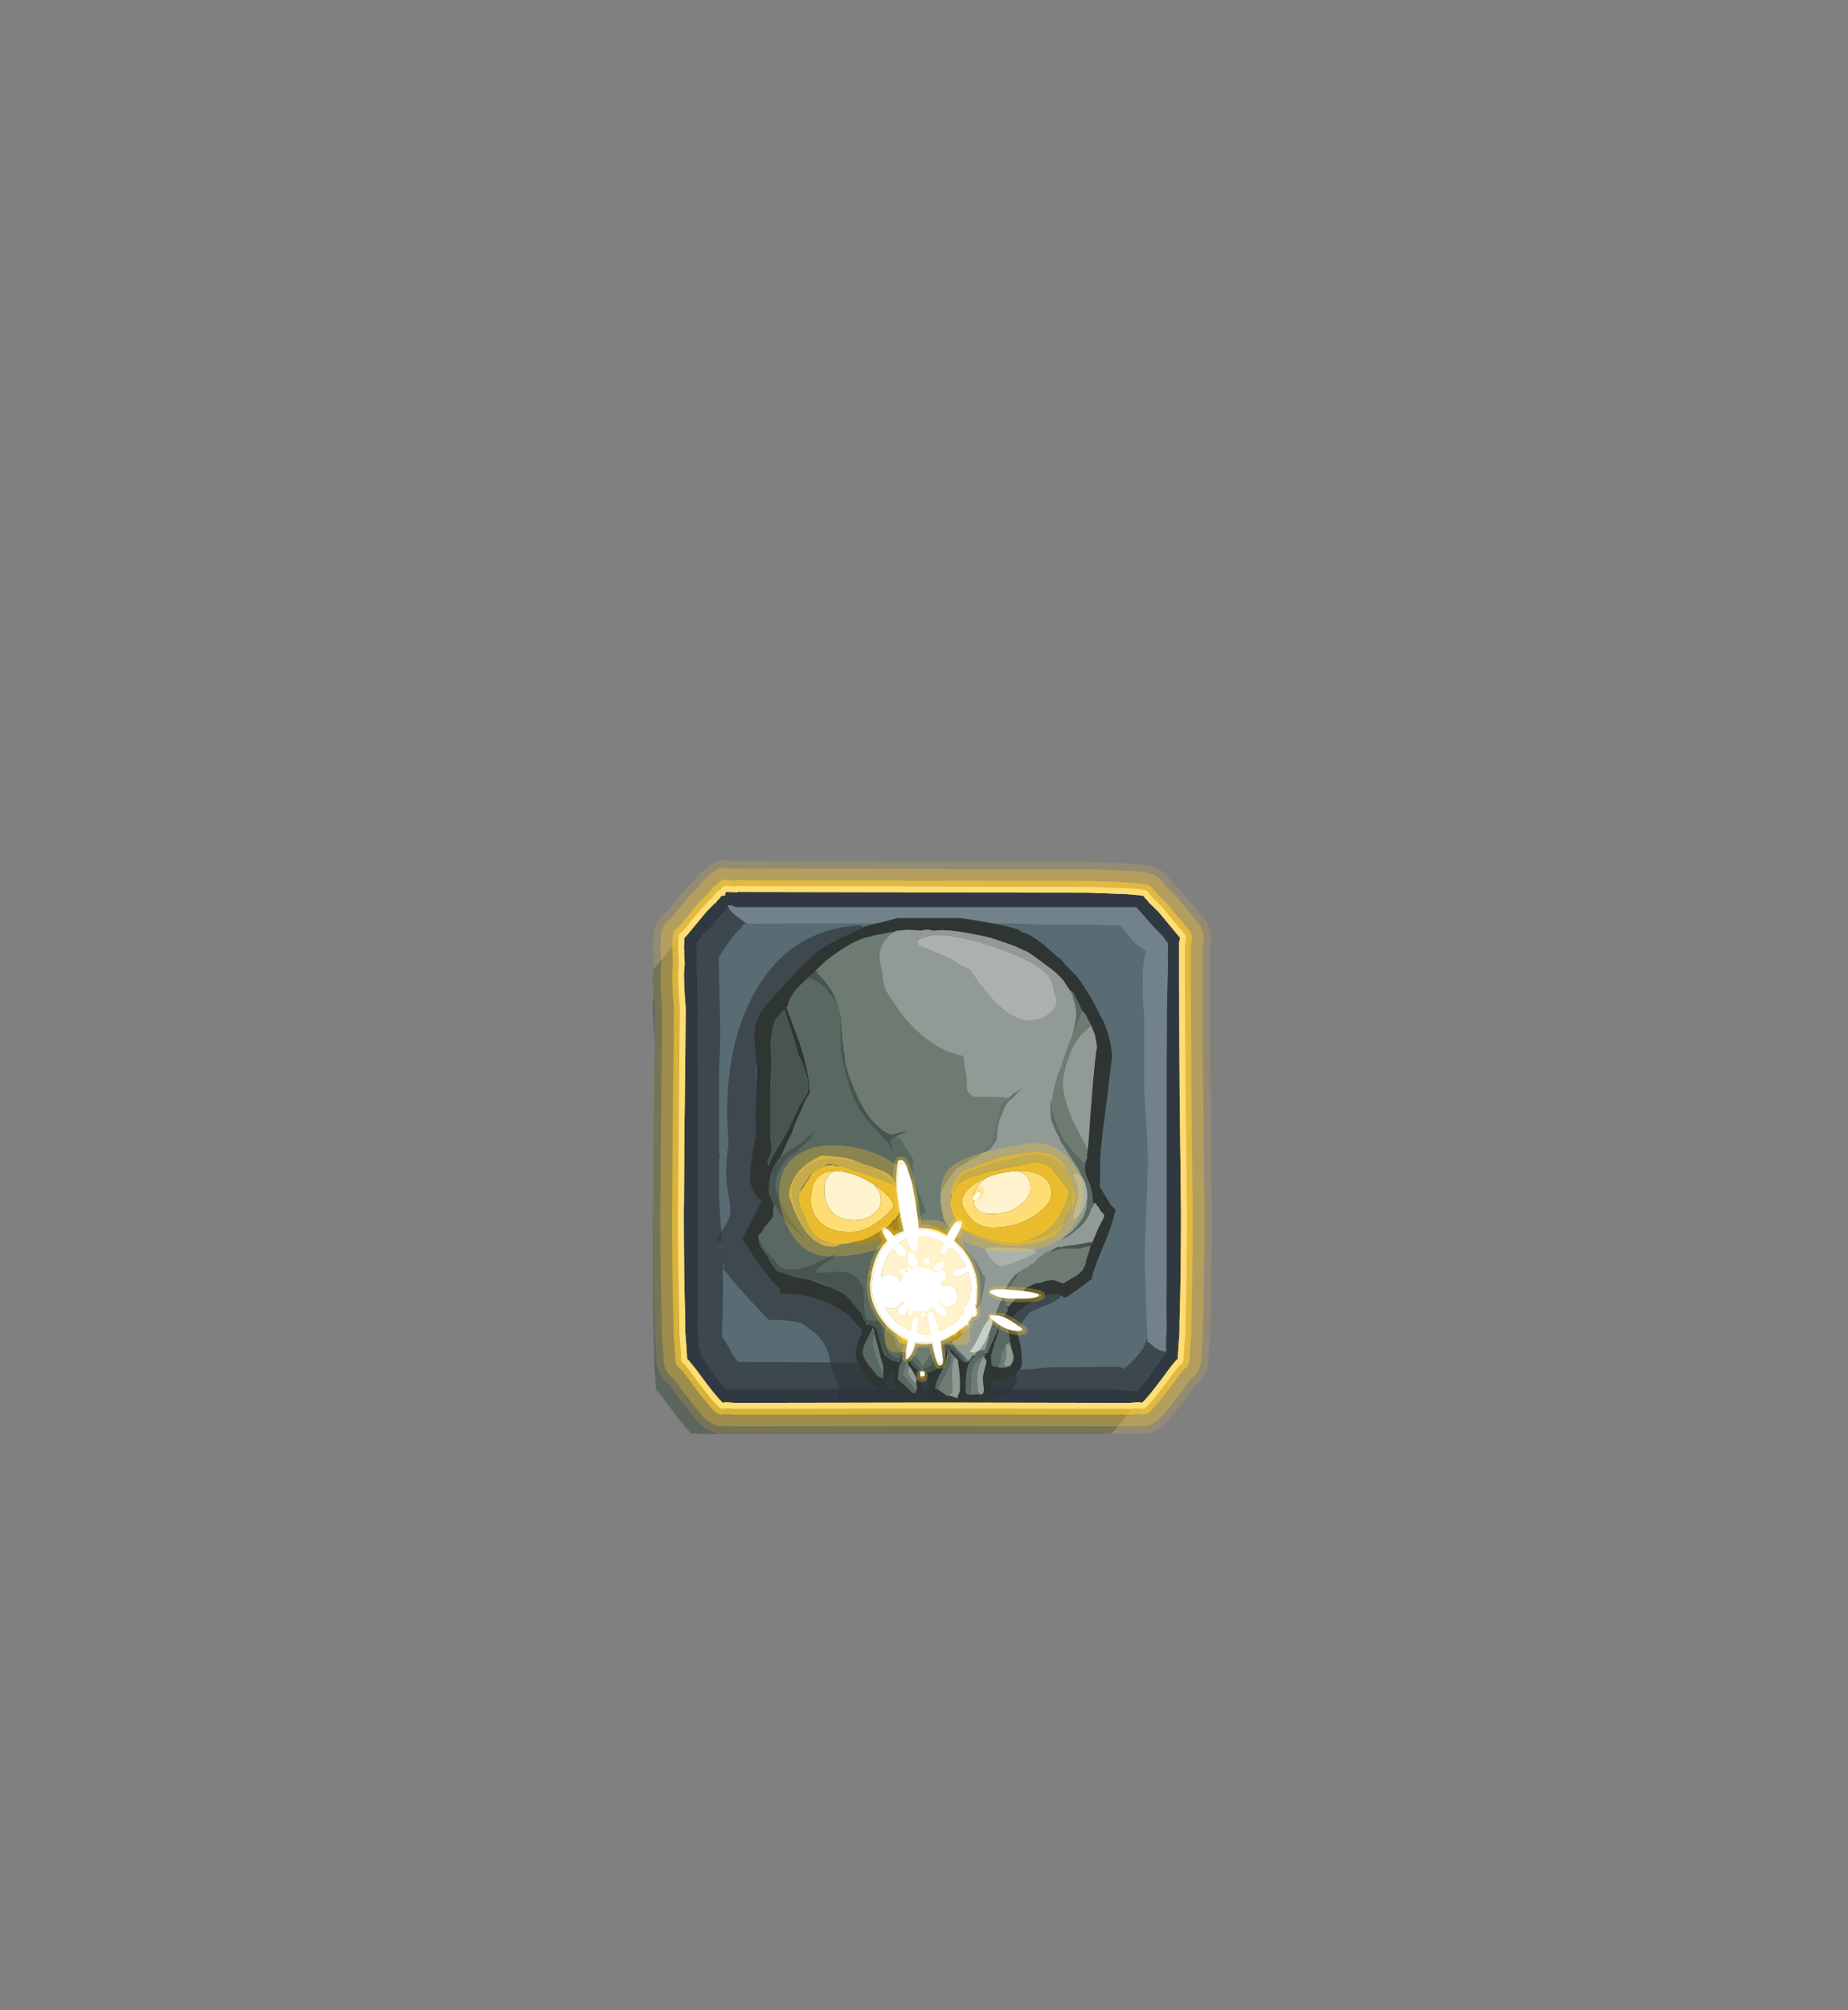 <?xml version="1.0" encoding="UTF-8" standalone="no"?>
<svg xmlns:ffdec="https://www.free-decompiler.com/flash" xmlns:xlink="http://www.w3.org/1999/xlink" ffdec:objectType="frame" height="296.4px" width="272.6px" xmlns="http://www.w3.org/2000/svg">
  <rect width="100%" height="100%" fill="#808080" stroke="none"/>
  <g transform="matrix(1.0, 0.0, 0.0, 1.0, 134.8, 194.9)">
    <use ffdec:characterId="416" height="174.15" transform="matrix(0.433, 0.0, 0.0, 0.433, -38.522, -58.865)" width="169.4" xlink:href="#shape0"/>
    <use ffdec:characterId="417" height="175.05" transform="matrix(0.433, 0.0, 0.0, 0.433, -33.936, -63.451)" width="169.4" xlink:href="#shape1"/>
    <use ffdec:characterId="249" height="195.25" transform="matrix(0.433, 0.0, 0.0, 0.433, -38.479, -68.038)" width="190.4" xlink:href="#sprite0"/>
    <use ffdec:characterId="418" height="76.75" transform="matrix(0.433, 0.0, 0.0, 0.433, -6.957, -24.357)" width="60.85" xlink:href="#shape3"/>
  </g>
  <defs>
    <g id="shape0" transform="matrix(1.0, 0.0, 0.0, 1.0, 90.3, 112.7)">
      <path d="M66.45 -111.15 L66.7 -110.6 67.75 -109.55 68.1 -109.0 71.5 -105.7 78.8 -96.9 78.35 -95.0 78.4 -94.9 78.4 -80.55 78.45 -75.4 78.65 -43.3 79.1 -3.6 Q79.1 19.0 78.6 33.85 L78.6 37.3 78.2 42.5 77.95 46.65 77.7 46.65 Q76.75 47.65 75.1 49.8 L72.45 53.4 Q67.5 60.0 65.75 61.45 L65.0 61.2 61.55 61.45 3.4 61.35 2.85 61.35 -1.9 61.35 -14.05 61.35 -14.6 61.35 -72.75 61.45 -76.2 61.2 -76.95 61.45 Q-78.7 60.0 -83.65 53.4 L-86.3 49.8 Q-87.95 47.65 -88.9 46.65 L-89.15 46.65 -89.4 42.5 -89.4 42.45 -89.8 37.3 -89.8 33.85 -89.8 33.2 Q-90.3 18.8 -90.3 -2.65 L-90.3 -3.1 -90.3 -3.6 -90.25 -7.4 -90.25 -8.3 -90.05 -35.1 -89.85 -50.9 -89.65 -73.15 Q-90.25 -79.7 -90.25 -84.95 L-90.0 -88.0 -90.25 -93.8 -90.1 -97.1 -89.8 -97.1 -82.7 -105.7 -80.15 -108.3 -79.9 -108.5 -79.25 -109.05 -78.95 -109.55 -77.95 -110.55 -77.65 -111.15 -76.15 -111.45 -76.15 -111.5 -76.0 -111.6 -76.2 -111.65 -76.35 -112.1 -75.95 -112.3 -75.7 -112.7 -75.4 -112.5 -75.4 -112.55 -72.0 -112.45 -71.7 -112.6 -70.9 -112.55 -15.25 -112.45 -15.25 -112.4 -1.9 -112.4 -1.9 -112.35 47.6 -112.3 60.85 -111.8 64.85 -111.45 65.15 -111.4 66.45 -111.15 M72.75 -97.9 L72.45 -98.15 72.75 -97.85 72.75 -97.9 M-83.95 -97.9 L-83.95 -97.85 -83.65 -98.1 -83.95 -97.9" fill="#283c2f" fill-opacity="0.4" fill-rule="evenodd" stroke="none"/>
    </g>
    <g id="shape1" transform="matrix(1.0, 0.0, 0.0, 1.0, 79.7, 123.3)">
      <path d="M-58.2 -111.45 L-58.65 -111.4 -58.05 -111.95 -58.2 -111.45" fill="#426664" fill-rule="evenodd" stroke="none"/>
      <path d="M-58.55 -112.5 L-58.1 -112.65 -57.9 -112.35 -14.4 -112.5 Q-13.85 -112.8 6.75 -112.85 6.95 -112.7 19.6 -112.6 L32.25 -112.5 38.5 -112.15 44.55 -112.05 57.55 -112.1 69.05 -111.75 72.6 -107.35 Q75.25 -104.3 77.9 -103.2 77.0 -100.6 76.75 -97.55 L76.65 -91.05 Q76.65 -84.95 77.15 -81.95 L77.15 -55.5 78.05 -41.1 78.45 -31.4 77.3 0.65 Q77.3 5.35 78.25 28.95 L78.05 29.1 78.15 29.3 77.7 30.0 Q77.35 31.85 75.25 34.4 L73.45 36.3 Q71.85 38.15 70.05 39.3 69.85 39.8 69.8 38.85 L68.9 38.7 Q68.75 39.45 68.7 38.55 L45.05 38.7 39.75 39.3 28.4 39.75 Q28.05 39.45 7.05 39.15 L1.4 38.75 -3.9 38.55 -4.35 38.15 -13.1 37.85 -17.95 37.4 -22.8 37.05 -61.1 36.9 -62.9 34.65 -63.2 34.25 -64.45 31.8 Q-65.5 29.85 -66.75 28.15 -66.35 19.75 -66.35 10.1 -66.35 1.7 -67.5 -16.1 L-67.65 -18.35 -67.65 -32.6 -67.4 -32.4 -67.5 -33.35 -67.4 -33.9 -67.65 -33.5 -67.65 -63.0 Q-67.05 -73.5 -67.5 -86.55 L-67.8 -101.0 -66.9 -102.1 -67.05 -102.3 -62.7 -108.25 Q-61.3 -110.05 -60.1 -110.8 L-60.15 -110.85 -59.65 -111.9 -58.55 -112.5 M-58.2 -111.45 L-58.05 -111.95 -58.65 -111.4 -58.2 -111.45" fill="#596b73" fill-rule="evenodd" stroke="none"/>
      <path d="M-64.6 -118.45 L-64.65 -118.65 Q-63.45 -118.7 -61.95 -117.95 L74.0 -117.95 74.35 -118.05 77.9 -114.1 80.25 -111.4 83.8 -107.7 Q84.55 -106.4 85.35 -105.55 85.2 -104.5 85.2 -103.15 L85.25 -97.25 84.95 -86.0 84.8 -63.45 84.8 -18.15 84.8 9.35 84.75 16.45 Q84.7 20.65 84.8 23.25 84.9 25.6 84.6 30.45 L84.65 31.25 84.5 31.95 84.75 32.2 84.65 33.35 84.2 33.35 Q81.5 33.1 78.85 30.25 L78.3 30.35 78.3 29.6 78.15 29.45 78.3 29.4 78.25 28.95 Q77.3 5.35 77.3 0.65 L78.45 -31.4 78.05 -41.1 77.15 -55.5 77.15 -81.95 Q76.65 -84.95 76.65 -91.05 L76.75 -97.55 Q77.0 -100.6 77.9 -103.2 75.25 -104.3 72.6 -107.35 L69.05 -111.75 57.55 -112.1 44.55 -112.05 38.5 -112.15 32.25 -112.5 19.6 -112.6 Q6.95 -112.7 6.75 -112.85 -13.85 -112.8 -14.4 -112.5 L-57.9 -112.35 -58.1 -112.65 -58.55 -112.5 -61.8 -114.95 Q-64.3 -116.85 -64.6 -118.45" fill="#71828b" fill-rule="evenodd" stroke="none"/>
      <path d="M-64.6 -118.45 Q-64.3 -116.85 -61.8 -114.95 L-58.55 -112.5 -59.65 -111.9 -60.15 -110.85 -60.1 -110.8 Q-61.3 -110.05 -62.7 -108.25 L-67.05 -102.3 -66.9 -102.1 -67.8 -101.0 -67.5 -86.55 Q-67.05 -73.5 -67.65 -63.0 L-67.65 -33.5 -67.4 -33.9 -67.5 -33.35 -67.4 -32.4 -67.65 -32.6 -67.65 -18.35 -67.5 -16.1 Q-66.35 1.7 -66.35 10.1 -66.35 19.75 -66.75 28.15 -65.5 29.85 -64.45 31.8 L-63.2 34.25 -62.9 34.65 -61.1 36.9 -22.8 37.05 -17.95 37.4 -13.1 37.85 -4.35 38.15 -3.9 38.55 1.4 38.75 7.05 39.15 Q28.05 39.45 28.4 39.75 L39.75 39.3 45.05 38.7 68.7 38.55 Q68.75 39.45 68.9 38.7 L69.8 38.85 Q69.85 39.8 70.05 39.3 71.85 38.15 73.45 36.3 L75.25 34.4 Q77.35 31.85 77.7 30.0 L78.15 29.3 78.05 29.1 78.25 28.95 78.3 29.4 78.15 29.45 78.3 29.6 78.3 30.35 78.85 30.25 Q81.5 33.1 84.2 33.35 L84.45 33.8 84.6 34.25 84.0 34.0 83.6 34.6 82.15 37.1 Q81.05 38.35 79.9 40.15 L78.55 42.2 74.85 46.8 64.7 46.1 -54.7 46.1 -56.45 46.15 -65.4 46.1 -68.55 42.2 -68.9 41.7 -69.9 40.15 -71.6 37.75 -72.15 37.05 -73.6 34.6 -74.1 33.85 -74.0 33.35 -74.65 31.25 -74.6 30.45 Q-74.9 25.6 -74.8 23.25 -74.7 20.65 -74.75 16.45 L-74.8 9.35 -74.8 -18.15 -74.8 -63.45 -74.95 -86.0 -75.25 -97.25 -75.2 -103.15 Q-75.2 -104.5 -75.35 -105.55 L-73.8 -107.7 -70.25 -111.4 -67.9 -114.1 -65.05 -117.15 -65.1 -117.2 -64.8 -118.5 -64.6 -118.45" fill="#3c484e" fill-rule="evenodd" stroke="none"/>
      <path d="M88.95 -105.6 L89.0 -105.5 89.0 -91.15 89.05 -86.0 89.25 -53.9 89.7 -14.2 Q89.7 8.4 89.2 23.25 L89.2 26.7 88.8 31.9 88.55 36.05 88.3 36.05 Q87.35 37.05 85.7 39.2 L83.05 42.8 Q78.1 49.4 76.35 50.85 L75.6 50.6 72.15 50.85 14.0 50.75 13.45 50.75 8.7 50.75 -3.45 50.75 -4.0 50.75 -62.15 50.85 -65.6 50.6 -66.35 50.85 Q-68.1 49.4 -73.05 42.8 L-75.7 39.2 -78.3 36.05 -78.55 36.05 -78.8 31.9 -78.8 31.85 -79.2 26.7 -79.2 23.25 -79.2 22.6 Q-79.7 8.2 -79.7 -13.25 L-79.7 -13.7 -79.7 -14.2 -79.65 -18.0 -79.65 -18.9 -79.45 -45.7 -79.25 -61.5 -79.05 -83.75 Q-79.65 -90.3 -79.65 -95.55 L-79.4 -98.6 -79.65 -104.4 -79.5 -107.7 -79.2 -107.7 -72.1 -116.3 -69.55 -118.9 -69.3 -119.1 -68.65 -119.65 -68.35 -120.15 -67.35 -121.15 -67.05 -121.75 -65.55 -122.05 -65.55 -122.1 -65.4 -122.2 -65.6 -122.25 -65.75 -122.7 -65.35 -122.9 -65.1 -123.3 -64.8 -123.1 -64.8 -123.15 -61.4 -123.05 -61.1 -123.2 -60.3 -123.15 -4.65 -123.05 -4.65 -123.0 8.7 -123.0 8.7 -122.95 58.2 -122.9 71.45 -122.4 75.45 -122.05 75.75 -122.0 77.05 -121.75 77.3 -121.2 78.35 -120.15 78.7 -119.6 82.1 -116.3 89.4 -107.5 88.95 -105.6 M84.2 33.35 L84.65 33.35 84.75 32.2 84.5 31.95 84.65 31.25 84.6 30.45 Q84.9 25.6 84.8 23.25 84.7 20.65 84.75 16.45 L84.8 9.35 84.8 -18.15 84.8 -63.45 84.95 -86.0 85.25 -97.25 85.2 -103.15 Q85.2 -104.5 85.35 -105.55 84.55 -106.4 83.8 -107.7 L80.25 -111.4 77.9 -114.1 74.35 -118.05 74.0 -117.95 -61.95 -117.95 Q-63.45 -118.7 -64.65 -118.65 L-64.6 -118.45 -64.8 -118.5 -65.1 -117.2 -65.05 -117.15 -67.9 -114.1 -70.25 -111.4 -73.8 -107.7 -75.35 -105.55 Q-75.2 -104.5 -75.2 -103.15 L-75.25 -97.25 -74.95 -86.0 -74.8 -63.45 -74.8 -18.15 -74.8 9.35 -74.75 16.45 Q-74.7 20.65 -74.8 23.25 -74.9 25.6 -74.6 30.45 L-74.65 31.25 -74.0 33.35 -74.1 33.85 -73.6 34.6 -72.15 37.05 -71.6 37.75 -69.9 40.15 -68.9 41.7 -68.55 42.2 -65.4 46.1 -56.45 46.15 -54.7 46.1 64.7 46.1 74.85 46.8 78.55 42.2 79.9 40.15 Q81.05 38.35 82.15 37.1 L83.6 34.6 84.0 34.0 84.6 34.25 84.45 33.8 84.2 33.35 M83.0 -108.8 L83.35 -108.45 83.35 -108.5 83.0 -108.8 M71.85 48.55 L71.6 48.55 71.85 48.55 M-73.05 -108.75 L-73.35 -108.5 -73.35 -108.45 -73.05 -108.75" fill="#303941" fill-rule="evenodd" stroke="none"/>
      <path d="M-22.4 -105.35 Q-22.4 -103.4 -24.6 -102.5 -28.5 -100.9 -30.9 -98.9 L-33.95 -98.15 Q-43.6 -91.65 -49.3 -81.9 -55.2 -71.8 -55.2 -61.8 L-54.5 -51.45 Q-53.85 -42.1 -54.05 -37.5 -54.25 -29.8 -52.25 -23.65 -50.15 -17.3 -50.15 -14.5 -50.15 -12.45 -52.35 -8.85 L-56.35 -1.85 -50.4 6.8 Q-46.9 11.35 -41.5 12.05 -26.25 14.1 -21.25 17.75 -17.8 20.25 -17.8 25.7 -17.8 27.15 -18.95 29.15 -20.1 31.2 -20.1 32.6 -20.1 33.15 -15.15 37.85 L-13.3 39.6 -11.9 38.45 Q-9.35 36.85 -6.9 37.8 -3.45 39.15 -0.9 38.7 L8.05 37.8 17.9 38.35 26.55 38.05 30.0 38.05 32.4 40.1 Q33.75 41.3 33.75 42.1 33.75 45.55 30.6 47.45 25.9 50.3 13.8 50.3 8.45 50.55 3.25 50.15 L3.0 51.05 2.9 51.2 1.7 51.15 Q-9.65 50.75 -17.9 51.45 -24.6 50.9 -26.45 49.85 -27.7 49.15 -27.25 47.8 -26.7 46.1 -26.85 45.7 L-28.55 41.25 Q-29.55 38.5 -29.75 36.9 -30.6 30.75 -35.15 26.95 L-39.35 23.7 Q-43.85 22.55 -50.85 22.55 -61.55 11.35 -66.2 5.2 L-65.95 3.9 -66.4 4.0 Q-66.7 3.15 -66.7 -0.25 L-66.65 -2.85 -66.6 -3.15 -66.95 -3.95 -66.95 -4.35 -68.7 -4.15 -67.8 -5.95 -67.05 -6.95 -67.1 -7.3 -66.9 -7.55 Q-63.9 -11.7 -63.8 -14.35 -63.8 -15.95 -64.5 -20.05 -65.25 -24.2 -65.25 -26.55 -65.25 -33.1 -64.45 -37.1 L-64.95 -47.25 Q-64.95 -73.85 -54.35 -91.0 -42.35 -110.5 -19.55 -111.8 -18.55 -111.45 -17.65 -110.35 L-16.65 -108.65 -22.55 -107.25 Q-22.4 -106.45 -22.4 -105.35 M48.6 11.0 Q49.15 11.1 49.15 12.9 49.15 15.5 44.55 17.3 38.65 19.65 38.35 19.95 37.05 21.1 35.25 23.9 33.85 26.0 31.15 27.7 29.7 27.15 29.35 26.8 L28.85 25.9 28.3 25.7 28.65 24.95 28.6 24.15 Q28.6 18.95 34.75 14.75 40.95 10.55 48.0 11.2 L48.6 11.0" fill="#2b3337" fill-opacity="0.6" fill-rule="evenodd" stroke="none"/>
      <path d="M0.0 -107.75 L0.0 -107.55 0.0 -107.45 -0.75 -108.0 -0.3 -107.85 0.0 -107.75 M37.2 -102.8 L38.0 -102.4 38.15 -102.35 38.55 -102.0 37.2 -102.8 M22.2 42.15 L22.2 42.6 22.2 43.05 22.2 42.15 M16.3 46.65 L16.25 46.15 16.35 45.45 16.35 45.9 16.3 46.65 M-1.3 47.55 L-1.35 47.6 -1.6 47.45 -1.3 47.55 M-1.8 47.35 L-2.25 47.15 -2.3 47.0 -1.8 47.35 M-5.15 36.1 L-5.0 35.5 -4.95 35.45 -4.5 35.45 -4.45 35.55 -5.15 36.1 M-7.3 36.65 L-7.35 36.7 -7.35 36.8 -7.6 36.6 -7.5 36.65 -7.3 36.65 M-10.65 34.9 L-11.1 34.75 -11.25 34.2 -10.9 34.5 -10.65 34.9 M-17.05 24.1 L-17.35 24.55 -17.45 24.05 -17.05 24.1 M11.65 -20.4 L11.7 -20.35 11.7 -20.25 11.3 -18.5 11.2 -19.75 11.65 -20.4 M15.2 -8.35 L15.3 -8.3 15.25 -8.3 15.2 -8.35 M-8.95 -38.15 L-8.95 -38.1 -9.25 -37.9 -9.4 -38.15 -9.0 -38.2 -8.95 -38.15 M12.05 13.9 L11.75 12.25 11.75 11.8 11.9 12.35 12.05 13.9 M0.55 -13.9 L0.6 -13.85 0.6 -13.8 0.55 -13.9 M7.9 -2.75 L8.15 -2.4 8.05 -2.4 8.05 -2.45 7.95 -2.6 7.9 -2.75 M17.95 -4.65 L17.8 -4.85 18.05 -4.8 17.95 -4.65 M-18.3 16.45 L-18.15 17.25 -18.15 18.15 -18.25 17.7 -18.3 16.45 M-5.65 -24.55 L-5.4 -23.55 -5.45 -23.5 -5.65 -24.3 -5.65 -24.55 M-1.2 -20.05 L-1.25 -20.05 -1.25 -20.1 -1.2 -20.05 M-11.05 18.15 L-10.35 17.35 -10.65 17.85 -11.05 18.15 M-11.75 41.8 L-11.75 42.5 -12.3 42.3 Q-11.9 42.3 -11.8 42.05 L-11.75 41.8 M-17.85 36.25 L-18.05 35.95 -18.15 35.8 -18.15 35.75 -18.2 35.7 -18.35 35.35 -18.45 35.0 -18.45 34.95 -17.95 36.1 -17.85 36.25 M-16.1 27.0 L-15.35 25.25 -15.15 25.8 -15.2 25.8 Q-15.55 25.95 -16.1 27.0 M13.25 35.8 L13.75 36.25 13.8 37.6 13.25 35.8 M13.8 48.15 L13.75 49.1 13.35 49.3 13.05 49.15 13.8 48.15 M6.0 45.7 L5.85 45.5 6.05 45.15 6.0 45.6 6.0 45.7 M9.65 37.2 L9.75 36.65 10.15 33.8 10.15 33.25 10.2 33.9 10.2 35.4 9.65 37.2 M25.05 35.75 L25.0 35.5 25.0 34.45 25.25 34.05 25.05 35.75 M22.7 34.15 L22.8 34.1 22.8 34.2 22.7 34.15" fill="#819980" fill-rule="evenodd" stroke="none"/>
      <path d="M23.6 33.85 L22.9 34.2 22.8 34.2 22.8 34.1 22.9 34.05 23.6 33.8 23.6 33.85" fill="#6d866c" fill-rule="evenodd" stroke="none"/>
      <path d="M-7.35 -39.9 L-7.5 -39.9 -7.15 -40.1 -7.35 -39.9" fill="#5c735b" fill-rule="evenodd" stroke="none"/>
      <path d="M60.45 -6.1 L59.7 -4.15 59.2 -3.8 59.15 -3.8 58.8 -3.85 59.35 -4.5 60.25 -5.6 60.45 -6.1 M-18.2 35.7 L-18.35 35.4 -18.35 35.35 -18.65 34.3 -18.45 34.95 -18.45 35.0 -18.35 35.35 -18.2 35.7" fill="#8fa48e" fill-rule="evenodd" stroke="none"/>
      <path d="M54.0 -82.5 L54.0 -82.2 54.0 -82.1 54.0 -82.5 M44.25 -1.05 L44.3 -1.05 44.85 -1.05 44.6 -1.0 44.25 -1.05 M34.6 6.25 L34.4 6.6 31.45 11.4 31.75 10.75 34.05 6.9 33.7 7.2 34.1 6.6 34.6 6.25 M49.1 -1.7 L49.75 -1.75 51.9 -1.8 53.5 -1.7 49.1 -1.7 M-43.45 -35.2 L-44.3 -34.65 -43.7 -35.15 -43.65 -35.15 -43.45 -35.2 M-37.35 -39.7 L-38.85 -38.25 -40.55 -37.1 -40.35 -37.25 -38.55 -38.7 -37.45 -39.65 -37.35 -39.7 M-35.85 3.8 L-35.4 3.55 -34.35 3.0 -33.3 2.55 -33.95 2.9 -34.7 3.35 -35.85 3.8 M-28.35 6.1 L-27.55 5.95 -27.35 6.15 -28.35 6.1 M-27.25 6.15 L-27.1 6.1 -27.0 6.15 -27.25 6.15 M-43.1 -7.9 L-43.2 -7.95 -43.25 -8.0 -43.35 -8.1 -43.1 -7.9 M-6.75 -28.65 L-6.8 -28.75 -6.85 -28.95 -6.85 -29.0 -6.75 -28.65 M-6.45 -25.95 L-6.45 -25.75 -6.55 -26.65 -6.45 -25.95 M-5.65 -24.55 L-5.65 -24.3 -5.65 -24.4 -5.65 -24.55 M-5.7 33.4 L-5.65 33.35 -5.65 33.4 -5.7 33.4 M-4.5 35.45 L-4.2 35.4 -4.15 35.45 -4.45 35.55 -4.5 35.45 M27.7 14.55 L27.75 14.6 27.65 14.65 27.7 14.55 M23.45 33.75 L23.6 33.8 22.9 34.05 22.8 34.1 22.7 34.15 21.7 34.1 22.65 33.75 23.45 33.75" fill="#404d42" fill-rule="evenodd" stroke="none"/>
      <path d="M56.0 -82.6 L56.0 -82.75 56.6 -81.9 56.1 -82.0 56.1 -82.25 56.0 -82.6 M16.3 37.05 L16.2 37.05 16.3 37.05 M24.4 -27.95 L23.85 -27.8 22.95 -27.5 20.2 -26.6 20.25 -26.7 21.0 -26.9 22.35 -27.3 23.25 -27.65 23.7 -27.85 24.4 -27.95 M29.65 -3.8 L31.1 -3.8 29.95 -3.75 29.65 -3.8 M33.3 -3.7 L33.2 -3.75 33.65 -3.75 33.3 -3.7 M49.65 -23.95 L48.65 -25.2 45.6 -29.1 45.7 -29.05 48.15 -25.9 49.65 -23.95 M23.45 33.75 L22.65 33.75 23.25 33.3 23.35 33.7 23.45 33.75" fill="#a9b9a8" fill-rule="evenodd" stroke="none"/>
      <path d="M14.05 35.45 L13.1 34.5 11.95 33.2 13.15 34.45 14.05 35.45 M8.6 36.05 L7.55 37.95 7.5 37.9 7.6 37.55 8.6 36.05 M-6.25 36.65 L-6.65 37.05 -7.2 36.65 -6.25 36.65 M-11.25 34.2 L-11.7 33.6 -11.7 33.35 -11.85 33.05 -12.9 30.1 -11.7 33.0 -10.9 34.5 -11.25 34.2 M-13.05 29.6 L-13.2 29.25 -13.15 29.15 -13.05 29.6 M-17.55 23.65 L-17.7 23.3 -17.4 23.55 -17.55 23.65 M-23.7 14.95 L-24.3 14.4 -24.85 13.95 -24.15 14.4 -23.7 14.95 M-29.9 11.4 L-32.45 10.55 Q-34.45 9.65 -36.65 9.0 L-36.35 9.05 -35.15 9.25 -30.45 11.1 -29.9 11.4 M-40.15 8.25 L-40.8 8.15 -40.9 8.1 -40.7 8.05 -40.15 8.25 M-45.35 6.55 L-45.45 6.6 -45.5 6.6 -45.65 6.6 -45.55 6.55 -45.45 6.55 -45.35 6.55 M-51.35 0.65 L-51.85 0.05 -53.65 -2.5 -53.7 -2.7 -53.05 -1.7 -51.35 0.65 M-10.15 -9.3 L-9.4 -10.0 -9.5 -9.65 -10.15 -9.3 M-7.85 -23.05 L-7.9 -23.1 -8.45 -23.7 -8.1 -23.55 -7.85 -23.05 M-25.6 -29.65 L-25.95 -29.7 -28.5 -30.0 -28.7 -30.3 -32.0 -29.8 Q-30.6 -30.6 -29.8 -30.6 L-25.6 -29.65 M-32.35 -29.65 L-32.35 -29.6 -32.45 -29.6 -32.35 -29.65 M-36.1 -27.25 L-37.1 -25.55 -40.0 -21.1 -39.9 -21.8 -39.55 -22.35 -37.5 -25.35 Q-36.95 -26.5 -36.1 -27.25 M-19.05 19.95 L-19.4 19.4 -18.95 19.9 -19.05 19.95" fill="#6c856b" fill-rule="evenodd" stroke="none"/>
      <path d="M8.05 -4.85 L8.1 -4.85 8.15 -4.75 8.05 -4.85" fill="#5b705a" fill-rule="evenodd" stroke="none"/>
      <path d="M25.25 21.4 Q25.5 21.45 25.5 22.5 25.5 24.45 23.65 28.65 21.4 33.8 18.9 33.8 L17.7 33.55 17.7 33.3 Q19.2 31.6 21.25 27.15 23.1 23.15 25.0 21.5 L25.25 21.4" fill="#c7d0c6" fill-rule="evenodd" stroke="none"/>
      <path d="M37.2 -102.8 L32.85 -104.8 24.8 -107.55 Q10.1 -110.9 5.45 -109.9 2.75 -110.65 1.4 -109.95 L0.0 -110.1 -3.75 -110.25 -7.65 -109.85 -7.65 -109.65 -9.85 -109.3 -15.35 -108.2 -15.8 -108.05 -15.75 -108.0 Q-22.1 -107.05 -31.45 -99.55 L-34.9 -96.25 -35.0 -96.25 Q-35.25 -95.65 -36.45 -94.7 L-37.55 -93.95 -37.65 -93.7 -40.8 -90.65 Q-44.15 -86.65 -44.15 -84.75 L-44.15 -84.55 -44.75 -83.9 -40.1 -71.35 -39.55 -69.6 Q-37.1 -61.6 -36.75 -55.3 L-36.75 -55.0 -36.85 -54.65 -36.9 -54.45 -37.0 -54.4 -36.95 -54.25 Q-38.05 -52.85 -38.8 -51.0 L-39.2 -49.9 -41.55 -44.75 -43.0 -40.8 -44.8 -37.2 -46.6 -33.1 -46.75 -32.7 Q-48.5 -30.9 -49.5 -28.55 -50.6 -25.9 -50.6 -22.95 L-50.7 -21.45 Q-50.7 -19.65 -48.9 -16.7 L-48.95 -16.05 -48.95 -15.85 -49.1 -16.15 -49.15 -14.9 -49.15 -14.7 -49.3 -12.5 -49.45 -12.35 Q-50.45 -10.85 -52.15 -9.05 L-52.35 -8.8 -52.55 -8.6 Q-52.6 -7.65 -54.05 -6.4 L-54.3 -6.15 -54.45 -6.05 -54.45 -6.0 -54.15 -4.75 -54.15 -4.45 -53.7 -2.7 -53.65 -2.5 -51.85 0.05 -51.35 0.65 -51.2 0.95 Q-49.45 4.65 -47.75 5.95 L-45.75 6.6 -45.65 6.6 -45.5 6.6 -45.45 6.6 -45.35 6.55 -45.5 6.7 -44.65 7.0 -43.95 7.25 -43.0 7.35 -43.05 7.6 -41.75 8.1 -40.75 8.05 -40.7 8.05 -40.9 8.1 -40.8 8.15 -40.15 8.25 -36.65 9.0 Q-34.45 9.65 -32.45 10.55 L-29.9 11.4 -28.0 12.25 Q-26.1 13.1 -24.85 13.95 L-24.3 14.4 -23.7 14.95 -21.75 17.35 Q-20.3 19.45 -19.1 20.25 L-19.1 20.45 -19.35 20.4 -19.5 20.55 -18.9 21.25 Q-18.55 22.55 -17.7 23.3 L-17.55 23.65 -17.85 23.85 -17.45 24.05 -17.35 24.55 -17.05 24.1 -16.5 24.15 Q-14.2 24.7 -13.65 26.7 L-13.15 29.15 -13.2 29.25 -13.05 29.6 -13.05 29.7 -12.9 30.1 -11.85 33.05 -11.7 33.35 -11.7 33.6 -11.25 34.2 -11.1 34.75 -10.65 34.9 -9.65 35.9 -9.55 35.85 Q-8.7 36.6 -7.7 36.6 L-7.6 36.6 -7.35 36.8 -7.35 36.7 -7.3 36.65 -7.2 36.65 -6.65 37.05 -6.25 36.65 -6.15 36.65 -5.0 35.5 -5.15 36.1 -6.05 37.75 Q-6.6 39.5 -6.65 41.3 L-6.75 42.1 -6.8 42.75 -6.45 43.2 -6.1 43.5 -3.6 45.65 -2.3 47.0 -2.25 47.15 -1.8 47.35 -1.6 47.45 -1.35 47.6 -1.3 47.55 -1.25 47.55 -0.7 47.4 -0.6 47.25 -0.65 46.95 -0.5 46.8 -0.45 46.7 -0.25 46.0 -0.45 43.6 -0.45 42.45 Q-1.8 39.55 -2.7 38.6 L-3.75 36.8 -3.85 36.7 -3.75 36.4 -3.8 35.8 -3.4 36.2 -2.9 36.5 Q-2.35 37.7 -0.5 39.4 0.3 40.5 0.6 40.5 L1.5 40.25 1.55 40.3 1.7 40.35 3.75 40.4 Q5.2 40.15 5.9 39.55 7.0 39.25 7.5 37.9 L7.55 37.95 8.6 36.05 9.05 35.05 9.9 32.55 9.85 32.2 10.2 31.95 10.5 32.1 11.95 33.2 13.1 34.5 14.05 35.45 15.35 36.75 15.55 36.7 16.2 37.05 16.3 37.05 16.35 37.05 16.9 36.95 17.0 36.8 17.0 36.65 17.1 36.45 17.2 36.75 17.8 36.0 18.3 35.45 18.5 34.85 19.0 34.7 19.2 34.75 Q19.55 34.5 20.0 34.35 L20.5 34.35 Q18.35 35.0 17.25 37.85 16.35 40.3 16.35 44.1 L16.35 45.45 16.25 46.15 16.3 46.65 16.2 47.0 Q16.25 47.7 17.1 48.0 L17.45 47.9 18.1 48.05 18.5 48.05 21.2 47.9 21.6 48.05 Q22.55 47.8 22.55 46.3 L22.2 43.05 22.2 42.6 22.2 42.15 22.2 42.1 22.25 41.6 22.8 39.3 Q23.4 37.35 23.4 36.6 L22.5 35.0 22.5 35.05 22.5 35.0 23.1 34.65 22.95 34.2 22.9 34.2 23.6 33.85 23.75 33.9 26.9 26.7 29.15 21.35 29.7 21.0 30.8 19.25 30.4 18.05 30.55 18.0 31.05 18.05 Q32.65 15.85 36.4 12.05 38.25 10.9 40.1 10.15 L40.2 10.1 40.25 10.1 Q42.3 10.1 43.35 9.35 L45.2 9.05 45.8 9.0 46.0 9.0 Q46.65 9.0 48.15 9.65 L49.55 10.15 52.0 8.7 52.45 8.4 52.55 8.35 54.4 7.3 54.55 7.15 56.3 5.55 56.3 5.4 56.65 4.6 56.95 4.1 57.1 3.8 57.15 3.45 Q57.3 2.35 57.9 0.55 L58.2 -0.3 58.45 -1.05 58.8 -2.4 59.0 -2.8 54.85 -1.6 54.8 -1.55 54.65 -1.65 Q55.55 -1.75 57.4 -2.5 59.35 -3.25 59.75 -3.6 L59.2 -3.8 59.7 -4.15 60.45 -6.1 61.0 -7.5 61.1 -7.75 61.25 -8.1 61.25 -8.15 63.45 -12.45 63.5 -13.25 62.1 -14.75 61.7 -15.7 61.05 -16.3 60.85 -16.8 60.45 -17.25 60.25 -17.0 60.2 -17.0 Q59.65 -17.4 59.6 -18.15 L59.55 -19.8 58.85 -22.95 57.5 -26.15 Q57.0 -27.45 57.0 -29.05 L57.1 -30.95 57.15 -31.1 57.8 -33.0 57.75 -33.0 57.7 -32.9 57.6 -33.35 57.75 -34.6 57.95 -35.25 57.9 -35.5 58.25 -39.0 58.65 -44.55 58.65 -44.85 59.05 -50.2 Q59.9 -61.55 60.75 -68.7 L61.05 -70.25 61.05 -70.3 61.05 -70.45 61.05 -70.6 60.4 -74.3 60.35 -74.5 59.1 -77.65 59.1 -77.7 58.25 -79.25 57.2 -81.35 57.0 -81.65 56.7 -81.9 56.6 -81.9 56.0 -82.75 56.0 -82.6 54.7 -85.55 Q53.15 -88.8 52.4 -89.6 L52.2 -89.6 53.05 -87.45 53.0 -87.5 52.95 -87.35 52.6 -88.5 50.1 -92.25 Q49.05 -94.1 45.9 -96.6 L40.25 -100.8 38.55 -102.0 38.15 -102.35 38.0 -102.4 37.2 -102.8 M35.55 -109.4 Q38.95 -108.7 44.75 -103.6 L48.3 -100.35 48.1 -100.95 48.15 -100.95 49.65 -99.2 50.0 -98.7 50.0 -98.65 54.5 -94.05 Q57.65 -89.65 60.15 -85.1 L62.25 -80.9 63.35 -78.95 64.15 -76.8 Q66.15 -71.3 66.15 -67.0 L66.15 -66.5 64.95 -56.85 64.0 -48.95 Q62.1 -35.05 62.1 -30.3 L62.2 -26.75 62.0 -22.8 65.7 -16.6 67.45 -14.95 66.9 -13.1 Q66.2 -9.75 63.35 -2.85 60.25 4.45 59.5 7.5 L59.3 8.15 59.25 8.25 59.55 8.45 54.35 12.35 50.55 14.95 49.7 14.8 49.5 14.7 48.35 13.9 44.7 13.95 44.05 14.05 43.35 14.45 39.3 16.25 Q36.3 17.7 35.6 18.65 L33.55 20.15 31.6 22.35 Q33.7 25.95 34.65 29.65 35.5 33.1 35.5 37.45 35.5 39.4 33.1 41.05 30.2 42.95 25.05 43.2 L24.65 47.6 24.45 47.85 24.5 48.7 Q24.5 49.5 23.45 50.05 22.25 50.75 20.0 50.75 18.25 50.75 15.05 49.15 L15.05 48.1 15.2 48.1 15.0 47.85 14.75 51.1 Q15.25 51.75 14.0 51.75 11.6 51.75 8.95 50.05 4.8 49.85 3.75 47.2 L3.55 44.15 3.95 42.6 1.25 42.6 1.25 45.8 1.25 47.9 Q1.0 49.25 0.0 49.25 -3.4 49.25 -6.0 46.95 -7.3 46.35 -7.85 45.0 L-8.2 42.4 -8.1 41.4 Q-8.45 40.1 -8.9 39.55 -10.05 40.4 -10.45 43.85 L-10.6 43.95 -10.7 44.0 -10.5 44.25 -10.6 46.35 -10.9 46.35 Q-15.3 46.35 -18.65 40.5 -21.15 36.1 -21.15 34.0 -21.15 32.1 -19.9 29.1 L-19.05 27.35 -19.05 26.55 -19.1 25.7 Q-21.25 24.15 -22.9 21.35 L-26.5 18.95 Q-35.8 13.35 -46.35 13.7 L-46.6 13.6 Q-46.9 13.45 -46.9 12.4 L-46.9 12.05 -49.5 9.45 -50.2 9.2 -50.05 8.9 -50.0 8.85 Q-53.4 4.7 -59.5 -4.45 L-59.45 -5.0 -59.65 -5.3 -55.25 -13.6 -53.15 -17.9 Q-54.65 -18.85 -55.8 -21.15 -57.2 -23.9 -57.2 -25.35 -57.2 -28.45 -56.0 -35.75 L-55.2 -39.9 -55.1 -43.65 -55.2 -47.25 -54.85 -59.9 -54.85 -63.4 -55.65 -73.4 Q-55.65 -77.6 -54.6 -79.85 L-53.45 -82.0 -52.85 -83.0 Q-50.95 -85.8 -46.75 -89.95 L-41.15 -96.15 Q-32.9 -104.85 -28.3 -106.2 L-27.65 -106.75 -17.75 -111.45 -6.8 -114.25 14.4 -114.25 Q27.4 -112.45 34.35 -110.3 L35.55 -109.4 M24.4 -27.95 L24.55 -28.0 Q27.0 -28.35 28.35 -28.8 L39.75 -31.1 Q42.9 -31.1 45.6 -29.1 L48.65 -25.2 49.65 -23.95 Q51.45 -21.5 51.45 -20.6 51.45 -19.45 50.05 -16.35 48.75 -13.4 47.4 -11.4 45.3 -8.15 40.95 -5.95 37.5 -4.2 33.95 -3.75 L33.7 -3.75 33.65 -3.75 33.2 -3.75 33.3 -3.7 32.65 -3.65 32.75 -3.9 31.2 -3.8 31.1 -3.8 29.65 -3.8 29.4 -3.8 29.2 -3.9 28.95 -4.0 27.85 -4.15 26.5 -4.4 Q24.3 -4.95 21.65 -5.9 L15.35 -8.3 15.4 -8.25 15.3 -8.3 15.2 -8.35 13.65 -10.55 Q10.6 -15.15 11.3 -18.15 L11.3 -18.5 11.7 -20.25 11.7 -20.35 11.65 -20.4 13.0 -22.15 13.9 -24.0 13.95 -24.0 15.95 -25.1 17.05 -25.75 18.1 -26.05 20.25 -26.7 20.2 -26.6 22.95 -27.5 23.85 -27.8 24.4 -27.95 M33.5 -28.15 L33.45 -28.15 30.3 -27.8 Q26.5 -27.2 23.35 -25.85 21.4 -25.05 19.75 -24.0 15.0 -20.9 15.0 -17.3 15.6 -15.15 17.2 -13.05 20.35 -8.85 25.4 -8.85 34.0 -8.85 40.25 -13.25 45.55 -16.95 45.55 -20.5 45.55 -25.3 40.8 -27.2 37.7 -28.4 33.5 -28.15 M6.65 21.25 L5.4 22.15 Q4.8 20.75 3.65 20.05 L1.9 15.05 1.1 17.75 -0.75 23.1 -1.3 23.1 -1.35 23.05 -1.75 22.4 -1.75 22.25 -1.95 22.1 -3.3 19.5 Q-3.6 18.8 -5.55 16.55 -7.35 14.55 -7.35 14.0 L-6.45 12.05 -5.55 10.65 -5.4 7.35 Q-5.4 6.15 -4.8 3.75 L-4.1 0.45 -4.1 -2.85 Q-4.25 -3.55 -3.4 -4.6 L-1.95 -6.45 0.15 -9.75 1.6 -11.35 2.75 -12.9 3.15 -12.9 Q3.65 -12.9 4.3 -12.35 L4.65 -11.4 5.5 -10.05 6.6 -8.1 8.7 -4.9 Q9.85 -3.05 10.4 -1.4 10.75 -0.35 11.3 5.25 L11.75 11.7 11.75 11.8 11.75 12.25 12.05 13.9 12.15 15.15 9.3 18.45 6.65 21.25 M7.9 -2.75 L7.8 -2.85 Q6.65 -4.2 4.45 -7.75 L3.65 -9.0 2.4 -8.8 1.95 -8.6 -0.05 -7.15 -0.65 -6.45 -0.65 -6.4 -2.4 -3.5 -3.2 -1.4 -3.0 -0.35 -3.4 3.0 -3.9 6.3 -3.8 9.5 -3.9 10.65 -3.25 11.5 Q-0.95 14.0 5.05 14.0 7.85 14.0 8.85 9.65 9.35 7.6 9.35 4.65 9.35 1.5 9.0 -0.95 L8.35 -2.15 8.15 -2.4 7.9 -2.75 M8.05 -4.85 L8.15 -4.75 8.1 -4.85 8.05 -4.85 M-39.8 -51.0 L-39.55 -51.3 -38.1 -53.7 Q-37.25 -55.35 -37.25 -56.25 -37.25 -61.05 -40.55 -67.45 L-42.5 -74.15 -42.7 -74.7 -44.7 -80.95 -45.45 -83.15 -48.3 -80.1 Q-49.2 -77.9 -49.6 -75.75 L-50.15 -71.35 -49.85 -65.8 -50.25 -55.8 -50.25 -39.7 -49.7 -35.35 -50.75 -32.2 -51.1 -32.1 -51.15 -32.0 -51.15 -31.65 -50.85 -29.55 -50.8 -29.75 Q-50.05 -32.35 -48.05 -35.45 -43.6 -42.35 -40.5 -50.0 L-39.8 -51.0 M-50.9 -76.95 L-50.85 -77.1 -50.95 -77.0 -50.9 -76.95 M-27.4 -3.25 L-27.6 -3.3 Q-32.5 -3.7 -35.15 -6.35 -36.55 -7.8 -37.8 -10.8 L-39.9 -15.6 Q-40.55 -17.35 -40.55 -19.65 L-40.55 -19.75 -40.25 -20.5 -40.0 -21.1 -37.1 -25.55 -36.1 -27.25 -34.8 -28.2 -32.45 -29.6 -32.35 -29.6 -32.35 -29.65 -32.15 -29.75 -32.0 -29.8 -28.7 -30.3 -28.5 -30.0 -25.95 -29.7 -25.6 -29.65 -19.0 -27.5 -8.45 -23.7 -7.9 -23.1 -7.85 -23.05 -7.2 -22.2 -7.15 -22.2 -6.7 -21.45 -6.7 -21.8 -6.65 -21.65 -6.25 -20.75 -5.75 -19.75 -5.5 -19.3 Q-4.9 -18.2 -4.8 -17.35 -5.0 -16.0 -6.75 -13.2 L-7.65 -11.7 -7.8 -11.65 Q-8.7 -11.35 -9.35 -9.75 L-9.5 -9.65 -9.4 -10.0 -10.15 -9.3 -12.8 -7.55 Q-15.55 -5.65 -18.75 -4.65 L-19.15 -4.5 -23.0 -3.75 -23.1 -3.55 -23.5 -3.55 -25.0 -3.3 -25.75 -3.35 -26.0 -3.3 -26.8 -3.25 -27.4 -3.25 M-15.05 -23.6 Q-18.5 -25.85 -22.35 -27.15 L-22.55 -27.2 -25.65 -27.95 -28.05 -28.15 -28.4 -28.15 Q-30.4 -28.15 -32.0 -27.4 -36.4 -25.4 -36.4 -18.4 -36.5 -15.35 -34.85 -12.65 -31.6 -7.3 -22.9 -7.3 -18.05 -7.3 -12.8 -11.45 -8.35 -14.95 -8.35 -16.25 -8.35 -18.5 -12.75 -21.95 L-15.05 -23.6 M-14.8 27.2 L-14.7 26.4 -14.8 25.9 -15.15 25.8 -15.35 25.25 -16.1 27.0 -17.25 29.1 Q-18.75 32.25 -18.75 33.75 L-18.65 34.3 -18.35 35.35 -18.35 35.4 -18.2 35.7 -18.15 35.75 -18.15 35.8 -18.05 35.95 -17.85 36.25 -16.7 38.1 Q-16.35 38.35 -14.7 40.5 -13.35 42.3 -12.35 42.3 L-12.3 42.3 -11.75 42.5 -11.75 41.8 -11.7 41.6 -11.75 41.5 -11.75 38.35 -12.55 35.7 -12.6 35.6 -12.6 35.5 -12.95 34.15 -13.7 31.35 -14.0 30.1 -14.8 27.2 M-8.0 38.7 L-7.95 38.8 -7.95 38.7 -8.0 38.7 M13.0 35.55 L12.35 34.9 11.15 33.6 11.05 33.5 10.65 32.3 10.1 32.3 10.15 33.25 10.15 33.8 9.75 36.65 9.65 37.2 8.85 38.75 7.1 42.05 Q6.2 43.95 6.05 45.15 L5.85 45.5 6.0 45.7 6.0 45.9 6.6 46.35 6.7 46.2 7.85 46.95 8.75 47.55 9.8 48.4 10.65 48.4 11.05 48.45 Q11.95 48.6 13.05 49.15 L13.35 49.3 13.75 49.1 13.8 48.15 14.35 46.9 14.4 44.5 Q14.4 41.45 13.9 38.15 L13.8 37.6 13.75 36.25 13.25 35.8 13.0 35.55 M26.9 38.5 L28.05 38.85 29.75 38.85 31.65 38.25 Q32.75 36.4 32.75 35.5 L32.75 34.9 31.8 31.9 Q31.8 30.7 31.3 30.05 L31.25 30.0 31.2 29.75 31.4 29.45 31.0 27.3 30.6 25.2 Q29.75 23.25 28.6 24.2 27.6 25.05 27.6 26.1 L27.65 26.35 27.3 27.25 Q26.65 29.75 26.1 30.3 L26.1 31.45 25.65 32.15 25.25 34.05 25.0 34.45 25.0 35.5 25.05 35.75 25.05 36.0 25.05 37.3 Q25.3 38.55 26.45 38.55 L26.9 38.5 M23.4 35.75 L23.55 36.05 23.6 35.65 23.4 35.75" fill="#2e3532" fill-rule="evenodd" stroke="none"/>
      <path d="M59.2 -3.8 L59.75 -3.6 Q59.35 -3.25 57.4 -2.5 55.55 -1.75 54.65 -1.65 L54.4 -1.65 53.5 -1.7 51.9 -1.8 49.75 -1.75 49.1 -1.7 Q47.85 -1.55 46.05 -0.75 L45.25 -0.95 45.2 -0.95 45.35 -1.0 45.6 -1.1 45.75 -1.2 47.6 -2.25 49.4 -2.25 49.5 -2.4 54.8 -3.2 58.7 -3.9 58.8 -3.85 59.15 -3.8 59.2 -3.8 M15.55 36.7 L15.35 36.75 14.05 35.45 13.15 34.45 11.95 33.2 10.5 32.1 10.2 31.95 9.85 32.2 9.9 32.55 9.05 35.05 8.6 36.05 7.6 37.55 7.5 37.9 Q7.0 39.25 5.9 39.55 5.2 40.15 3.75 40.4 L1.7 40.35 1.55 40.3 1.5 40.25 1.75 40.05 2.3 39.5 2.0 39.05 2.6 38.85 Q4.15 38.55 4.65 37.95 L5.1 36.65 5.4 35.55 7.0 32.9 7.65 31.9 7.15 33.5 7.25 33.15 8.25 31.35 9.15 30.2 9.4 30.6 9.45 30.6 10.4 30.6 13.5 33.45 Q15.25 35.3 15.8 36.45 L15.55 36.7 M-0.5 39.4 Q-2.35 37.7 -2.9 36.5 L-3.4 36.2 -3.8 35.8 -4.15 35.45 -4.2 35.4 -4.5 35.45 -4.95 35.45 -5.0 35.5 -6.15 36.65 -6.25 36.65 -7.2 36.65 -7.3 36.65 -7.5 36.65 -7.6 36.6 -7.7 36.6 Q-8.7 36.6 -9.55 35.85 L-9.65 35.9 -10.65 34.9 -10.9 34.5 -11.7 33.0 -12.9 30.1 -13.05 29.7 -13.05 29.6 -13.15 29.15 -13.65 26.7 Q-14.2 24.7 -16.5 24.15 L-17.05 24.1 -17.45 24.05 -17.85 23.85 -17.55 23.65 -17.4 23.55 -17.7 23.3 Q-18.55 22.55 -18.9 21.25 L-19.5 20.55 -19.35 20.4 -19.1 20.45 -19.1 20.25 Q-20.3 19.45 -21.75 17.35 L-23.7 14.95 -24.15 14.4 -24.85 13.95 Q-26.1 13.1 -28.0 12.25 L-29.9 11.4 -30.45 11.1 -35.15 9.25 -36.35 9.05 -36.65 9.0 -40.15 8.25 -40.7 8.05 -40.75 8.05 -41.75 8.1 -43.05 7.6 -43.0 7.35 -43.95 7.25 -44.65 7.0 -45.5 6.7 -45.35 6.55 -45.45 6.55 -45.55 6.55 -45.65 6.6 -45.75 6.6 -47.75 5.95 Q-49.45 4.65 -51.2 0.95 L-51.35 0.65 -53.05 -1.7 -53.7 -2.7 -54.15 -4.45 -54.15 -4.75 -54.45 -6.0 -54.45 -6.05 -54.3 -6.15 Q-54.15 -4.05 -51.3 -0.35 L-46.75 4.6 -45.95 4.95 -44.5 5.5 -44.25 5.4 -42.85 5.15 -42.75 5.25 -42.65 5.4 -42.05 5.4 Q-38.5 4.8 -35.85 3.8 L-34.7 3.35 -33.95 2.9 -33.3 2.55 -30.55 1.45 -30.4 1.3 Q-28.25 -0.3 -26.9 -0.05 L-31.0 2.9 -33.45 4.55 -34.8 5.9 -33.85 6.5 -30.1 6.3 -28.35 6.1 -27.35 6.15 -27.25 6.15 -27.0 6.15 -24.3 6.35 -22.5 6.95 Q-20.95 7.6 -20.1 9.05 L-19.75 9.7 Q-19.35 10.3 -19.05 11.05 L-18.95 10.5 Q-18.4 11.45 -18.45 13.1 -18.25 14.4 -18.3 16.0 L-18.3 16.45 -18.25 17.7 -18.15 18.15 -18.15 18.6 -18.15 18.8 -18.15 18.9 -17.6 21.75 -17.55 21.8 Q-16.75 23.0 -13.95 22.7 -12.55 23.7 -12.05 25.65 L-11.55 28.65 -10.55 31.6 -10.1 33.25 -9.85 33.8 -8.95 34.45 -7.6 35.45 -7.6 35.6 -6.8 35.55 Q-6.3 35.55 -6.0 34.95 -5.7 34.4 -3.6 34.65 L-3.0 35.35 -0.85 37.45 1.2 40.05 1.2 40.25 0.6 40.35 -0.5 39.4 M-48.9 -16.7 Q-50.7 -19.65 -50.7 -21.45 L-50.6 -22.95 Q-50.6 -25.9 -49.5 -28.55 -48.5 -30.9 -46.75 -32.7 L-45.6 -33.8 -44.3 -34.65 -43.45 -35.2 -40.55 -37.1 -38.85 -38.25 -37.35 -39.7 -34.8 -42.1 -35.15 -41.5 -36.45 -39.2 -40.55 -35.3 -41.8 -34.1 -42.75 -33.6 Q-45.25 -32.25 -46.95 -28.55 -48.45 -25.35 -48.45 -22.85 -48.45 -20.0 -44.35 -13.45 L-43.4 -12.05 -42.9 -11.1 -42.35 -10.15 -41.9 -9.6 -40.0 -7.2 -38.85 -5.75 -38.9 -5.65 -38.85 -5.55 -39.0 -5.3 -39.85 -6.2 Q-41.55 -7.5 -43.5 -9.65 L-44.1 -10.05 -44.3 -10.2 -46.1 -12.4 -46.65 -13.35 -46.7 -13.5 -48.9 -16.7 M-37.65 -93.7 L-37.55 -93.95 -36.45 -94.7 Q-35.25 -95.65 -35.0 -96.25 L-34.9 -96.25 -34.4 -96.2 -34.2 -96.0 -34.4 -95.6 Q-32.35 -93.8 -30.75 -91.6 -28.9 -89.05 -27.7 -86.0 -26.75 -83.5 -26.25 -80.65 -25.75 -72.0 -24.7 -66.3 L-24.75 -66.3 -24.75 -65.0 Q-23.1 -58.85 -20.3 -53.0 -16.9 -45.9 -13.25 -43.15 L-13.15 -43.0 -13.0 -42.85 Q-11.05 -41.0 -8.9 -40.55 L-8.4 -40.6 -8.35 -40.65 -6.95 -40.95 Q-4.75 -41.5 -3.45 -42.0 -4.15 -41.4 -5.85 -40.65 L-6.9 -40.2 -7.15 -40.1 -7.5 -39.9 -8.25 -39.6 -8.7 -39.0 -8.85 -39.0 -9.0 -38.4 -8.95 -38.25 -8.95 -38.15 -9.0 -38.2 -9.4 -38.15 -9.25 -37.9 -9.25 -37.85 Q-8.35 -36.3 -8.25 -34.65 L-8.25 -34.6 Q-9.1 -36.4 -10.75 -38.35 L-11.95 -39.65 -12.7 -40.35 -12.6 -40.35 -13.75 -41.55 -17.55 -45.8 -19.55 -48.6 -19.65 -48.7 -20.65 -50.4 Q-23.1 -55.05 -24.5 -61.2 L-24.55 -61.35 -24.55 -61.4 -26.25 -68.95 -26.25 -71.4 -26.45 -79.85 Q-26.6 -81.95 -26.85 -82.9 -27.75 -86.5 -30.1 -88.45 -31.35 -91.2 -35.35 -93.1 L-36.5 -93.7 -37.35 -93.3 -37.5 -93.2 -37.65 -93.65 -37.65 -93.7 M6.65 21.25 L9.3 18.45 12.15 15.15 12.05 13.9 11.9 12.35 11.75 11.8 11.75 11.7 11.3 5.25 Q10.75 -0.35 10.4 -1.4 9.85 -3.05 8.7 -4.9 L6.6 -8.1 5.5 -10.05 4.65 -11.4 4.3 -12.35 5.4 -11.55 5.55 -11.75 5.6 -11.95 5.75 -11.75 Q7.7 -9.55 8.6 -7.95 L10.9 -4.0 Q12.05 -1.75 11.75 -0.05 L12.65 7.15 13.65 15.3 Q13.65 16.35 10.75 18.7 L6.9 21.6 Q6.45 22.2 6.45 21.45 L6.65 21.25 M-39.8 -51.0 L-40.5 -50.0 Q-43.6 -42.35 -48.05 -35.45 -50.05 -32.35 -50.8 -29.75 L-50.85 -29.55 -51.15 -31.65 -51.15 -32.0 -51.1 -32.1 -50.75 -32.2 -49.7 -35.35 -50.25 -39.7 -50.25 -55.8 -49.85 -65.8 -50.15 -71.35 -49.6 -75.75 Q-49.2 -77.9 -48.3 -80.1 L-45.45 -83.15 -44.7 -80.95 -42.7 -74.7 -42.5 -74.15 -40.55 -67.45 Q-37.25 -61.05 -37.25 -56.25 -37.25 -55.35 -38.1 -53.7 L-39.55 -51.3 -39.8 -51.0 M-23.1 -3.55 L-23.0 -3.75 -19.15 -4.5 -18.75 -4.65 Q-15.55 -5.65 -12.8 -7.55 L-10.15 -9.3 -9.5 -9.65 -9.35 -9.75 Q-8.7 -11.35 -7.8 -11.65 L-7.65 -11.7 -6.75 -13.2 Q-5.0 -16.0 -4.8 -17.35 -4.9 -18.2 -5.5 -19.3 L-5.75 -19.75 -6.25 -20.75 -6.65 -21.65 -6.7 -21.8 -6.75 -22.2 -6.85 -22.75 -6.9 -24.45 -6.8 -27.35 -6.75 -27.35 -7.5 -29.1 -7.2 -29.1 -6.8 -28.75 -6.75 -28.65 Q-5.5 -27.4 -5.45 -26.0 L-5.65 -24.55 -5.65 -24.4 -5.65 -24.3 -5.45 -23.5 -5.0 -21.8 -4.5 -21.05 -3.15 -18.9 Q-2.7 -17.1 -2.7 -15.2 -2.7 -13.7 -5.2 -9.7 L-7.05 -6.85 -8.1 -4.65 -10.35 -0.3 -12.45 4.2 Q-12.95 5.0 -14.35 6.2 L-16.6 7.7 -17.3 7.6 -16.65 6.7 -15.15 4.85 -13.55 1.25 Q-12.35 -1.7 -12.35 -2.25 L-12.45 -2.75 -12.45 -2.85 -12.45 -4.8 -12.6 -4.95 -13.5 -5.0 -14.9 -4.65 Q-16.95 -3.8 -19.3 -3.3 L-22.5 -3.4 -23.1 -3.55 M-6.45 -25.95 L-6.55 -26.65 -6.45 -25.75 -6.45 -25.95 M-19.05 19.95 L-18.95 19.9 -19.4 19.4 -19.05 19.95" fill="#48554e" fill-rule="evenodd" stroke="none"/>
      <path d="M52.95 -87.35 L53.0 -87.5 53.05 -87.45 52.2 -89.6 52.4 -89.6 Q53.15 -88.8 54.7 -85.55 L56.0 -82.6 56.1 -82.25 56.1 -82.0 55.85 -82.05 Q55.0 -80.45 53.7 -77.05 L52.65 -74.25 Q54.0 -79.25 54.0 -81.45 L54.0 -82.1 54.0 -82.2 54.0 -82.5 53.45 -85.6 52.85 -87.15 52.95 -87.35 M57.15 -31.1 L57.1 -30.95 57.0 -29.05 Q57.0 -27.45 57.5 -26.15 L58.85 -22.95 59.55 -19.8 59.6 -18.15 Q59.65 -17.4 60.2 -17.0 L60.2 -16.95 59.5 -15.75 59.35 -15.4 59.3 -15.8 58.55 -13.6 Q57.4 -11.0 55.0 -8.85 L53.9 -7.95 53.85 -7.9 Q52.4 -6.45 50.3 -5.45 L48.8 -4.8 49.55 -5.3 50.0 -5.65 Q52.8 -7.35 55.05 -10.4 57.6 -13.9 57.6 -16.8 L57.6 -17.5 57.8 -19.05 57.8 -19.55 57.8 -19.95 Q57.8 -21.1 57.4 -22.6 L56.95 -24.2 56.25 -25.7 54.45 -29.25 51.45 -33.8 49.65 -36.75 48.65 -38.3 48.45 -38.65 48.5 -38.75 48.35 -39.0 48.1 -39.8 Q46.85 -41.85 46.15 -43.95 L45.65 -44.95 Q45.15 -47.65 45.15 -51.45 L45.3 -52.45 45.55 -50.45 45.5 -49.8 Q45.5 -49.2 45.9 -48.45 46.4 -46.0 47.3 -43.75 L48.55 -41.1 48.8 -40.45 Q49.35 -39.25 50.0 -38.35 L50.8 -37.45 Q52.5 -35.1 54.75 -32.75 L55.05 -32.45 55.4 -32.1 56.3 -30.95 56.7 -30.6 56.85 -30.9 56.8 -31.25 56.85 -31.4 56.95 -31.45 57.15 -31.1 M30.4 18.05 L30.8 19.25 29.7 21.0 29.15 21.35 26.9 26.7 23.75 33.9 23.6 33.85 23.6 33.8 23.45 33.75 23.35 33.7 23.25 33.3 22.65 33.75 21.7 34.1 22.7 34.15 22.8 34.2 22.9 34.2 22.95 34.2 23.1 34.65 22.5 35.0 Q18.75 36.95 18.3 40.6 L18.2 44.1 Q18.15 46.35 17.7 47.75 L17.45 47.9 17.1 48.0 Q16.25 47.7 16.2 47.0 L16.3 46.65 16.35 45.9 16.35 45.45 16.35 44.1 Q16.35 40.3 17.25 37.85 18.35 35.0 20.5 34.35 L20.0 34.35 19.5 34.35 20.05 33.55 Q20.8 33.0 22.95 32.75 L24.15 28.75 24.2 28.65 24.15 28.05 Q24.15 27.35 25.0 25.45 25.8 23.5 25.8 22.95 25.8 22.15 27.35 18.45 L28.55 15.55 29.15 14.1 29.15 14.0 Q29.65 12.05 31.3 9.55 L33.0 7.35 34.15 6.6 34.1 6.6 33.7 7.2 34.05 6.9 31.75 10.75 31.45 11.4 Q30.5 13.15 30.2 14.7 L29.85 16.35 30.4 18.05 M17.0 36.65 L17.0 36.8 16.9 36.95 16.35 37.05 16.3 37.05 16.2 37.05 15.55 36.7 15.8 36.45 Q15.25 35.3 13.5 33.45 L10.4 30.6 9.45 30.6 9.4 30.6 9.15 30.2 8.25 31.35 7.25 33.15 7.15 33.5 7.65 31.9 7.0 32.9 5.4 35.55 5.1 36.65 4.65 37.95 Q4.15 38.55 2.6 38.85 L2.0 39.05 2.3 39.5 1.75 40.05 1.5 40.25 0.6 40.5 Q0.3 40.5 -0.5 39.4 L0.6 40.35 1.2 40.25 1.2 40.05 -0.85 37.45 -3.0 35.35 -3.6 34.65 Q-5.7 34.4 -6.0 34.95 -6.3 35.55 -6.8 35.55 L-7.6 35.6 -7.6 35.45 -8.95 34.45 -9.85 33.8 -10.1 33.25 -10.55 31.6 -11.55 28.65 -12.05 25.65 Q-12.55 23.7 -13.95 22.7 -16.75 23.0 -17.55 21.8 L-17.6 21.75 -18.15 18.9 -18.15 18.8 -18.15 18.6 -18.15 18.15 -18.15 17.25 -18.3 16.45 -18.3 16.0 Q-18.25 14.4 -18.45 13.1 -18.4 11.45 -18.95 10.5 L-19.05 11.05 Q-19.35 10.3 -19.75 9.7 L-20.1 9.05 Q-20.95 7.6 -22.5 6.95 L-24.3 6.35 -27.0 6.15 -27.1 6.1 -27.25 6.15 -27.35 6.15 -27.55 5.95 -28.35 6.1 -30.1 6.3 -33.85 6.5 -34.8 5.9 -33.45 4.55 -31.0 2.9 -26.9 -0.05 Q-28.25 -0.3 -30.4 1.3 L-30.55 1.45 -33.3 2.55 -34.35 3.0 -35.4 3.55 -35.85 3.8 Q-38.5 4.8 -42.05 5.4 L-42.65 5.4 -42.75 5.25 -42.85 5.15 -44.25 5.4 -44.5 5.5 -45.95 4.95 -46.75 4.6 -51.3 -0.35 Q-54.15 -4.05 -54.3 -6.15 L-54.05 -6.4 Q-52.6 -7.65 -52.55 -8.6 L-52.35 -8.8 -52.15 -9.05 Q-50.45 -10.85 -49.45 -12.35 L-49.3 -12.5 -49.15 -14.7 -49.15 -14.9 -49.1 -16.15 -48.95 -15.85 -48.95 -16.05 -48.9 -16.7 -46.7 -13.5 -46.65 -13.35 -46.1 -12.4 -44.3 -10.2 -44.1 -10.05 -43.5 -9.65 Q-41.55 -7.5 -39.85 -6.2 L-39.0 -5.3 -38.85 -5.55 -38.9 -5.65 -38.85 -5.75 -40.0 -7.2 -41.9 -9.6 -42.35 -10.15 -42.9 -11.1 -43.4 -12.05 -44.35 -13.45 Q-48.45 -20.0 -48.45 -22.85 -48.45 -25.35 -46.95 -28.55 -45.25 -32.25 -42.75 -33.6 L-41.8 -34.1 -40.55 -35.3 -36.45 -39.2 -35.15 -41.5 -34.8 -42.1 -37.35 -39.7 -37.45 -39.65 -38.55 -38.7 -40.35 -37.25 -40.55 -37.1 -43.45 -35.2 -43.65 -35.15 -43.7 -35.15 -44.3 -34.65 -45.6 -33.8 -46.75 -32.7 -46.6 -33.1 -44.8 -37.2 -43.0 -40.8 -41.55 -44.75 -39.2 -49.9 -38.8 -51.0 Q-38.05 -52.85 -36.95 -54.25 L-37.0 -54.4 -36.9 -54.45 -36.85 -54.65 -36.75 -55.0 -36.75 -55.3 Q-37.1 -61.6 -39.55 -69.6 L-40.1 -71.35 -44.75 -83.9 -44.15 -84.55 -44.15 -84.75 Q-44.15 -86.65 -40.8 -90.65 L-37.65 -93.7 -37.65 -93.65 -37.5 -93.2 -37.35 -93.3 -36.5 -93.7 -35.35 -93.1 Q-31.35 -91.2 -30.1 -88.45 -27.75 -86.5 -26.85 -82.9 -26.6 -81.95 -26.45 -79.85 L-26.25 -71.4 -26.25 -68.95 -24.55 -61.4 -24.55 -61.35 -24.5 -61.2 Q-23.1 -55.05 -20.65 -50.4 L-19.65 -48.7 -19.55 -48.6 -17.55 -45.8 -13.75 -41.55 -12.6 -40.35 -12.7 -40.35 -11.95 -39.65 -10.75 -38.35 Q-9.1 -36.4 -8.25 -34.6 L-8.25 -34.65 Q-8.35 -36.3 -9.25 -37.85 L-9.25 -37.9 -8.95 -38.1 -8.95 -38.15 -8.95 -38.25 -9.0 -38.4 -8.85 -39.0 -8.7 -39.0 -8.25 -39.6 -7.5 -39.9 -7.35 -39.9 -6.6 -39.6 Q-5.95 -39.25 -5.1 -37.85 L-3.95 -35.85 Q-1.4 -32.1 -1.35 -31.45 -1.7 -30.35 -1.7 -28.2 -1.7 -25.5 0.5 -20.2 2.4 -15.7 2.65 -14.4 L2.55 -14.4 2.4 -13.9 Q0.95 -13.05 -0.35 -11.15 L-3.15 -7.35 -4.8 -5.55 Q-5.65 -4.55 -5.7 -3.75 L-5.6 -1.95 -5.4 -0.15 Q-5.4 1.05 -6.0 3.4 L-6.65 6.9 -6.65 8.75 Q-6.65 9.85 -6.9 10.5 L-7.7 12.2 -8.4 14.1 Q-8.4 14.95 -6.6 17.15 L-4.55 19.55 -4.3 19.9 Q-8.4 27.2 -8.4 27.75 -8.4 28.35 -7.8 29.75 -7.35 30.85 -7.2 31.7 -6.7 32.15 -6.15 32.55 L-5.85 32.9 -5.75 33.4 -5.7 33.4 -5.65 33.4 -4.05 33.65 Q-3.05 33.95 -2.25 34.5 -0.45 34.85 0.55 36.6 L1.6 38.45 2.8 36.6 4.5 34.05 Q5.0 32.8 6.1 31.45 7.2 30.05 8.25 29.45 L8.45 29.55 8.7 29.3 9.15 28.85 9.5 29.1 Q10.3 28.85 11.4 29.95 L13.35 32.55 15.25 34.4 Q16.8 35.7 17.0 36.65 M-3.8 35.8 L-3.75 36.4 -3.85 36.7 -5.1 40.95 Q-5.1 41.45 -2.85 43.95 -0.95 46.0 -0.65 46.95 L-0.6 47.25 -0.7 47.4 -1.25 47.55 -1.3 47.55 -1.6 47.45 -1.8 47.35 -2.3 47.0 -3.6 45.65 -6.1 43.5 -6.45 43.2 -6.8 42.75 -6.75 42.1 -6.65 41.3 Q-6.6 39.5 -6.05 37.75 L-5.15 36.1 -4.45 35.55 -4.15 35.45 -3.8 35.8 M0.55 -13.9 L0.6 -13.8 0.6 -13.85 0.55 -13.9 M-27.4 -3.25 L-26.8 -3.25 -26.0 -3.3 -25.75 -3.35 -25.0 -3.3 -23.5 -3.55 -23.1 -3.55 -22.5 -3.4 -19.3 -3.3 Q-16.95 -3.8 -14.9 -4.65 L-13.5 -5.0 -12.6 -4.95 -12.45 -4.8 -12.45 -2.85 -12.45 -2.75 -12.35 -2.25 Q-12.35 -1.7 -13.55 1.25 L-15.15 4.85 -16.65 6.7 -17.3 7.6 -16.6 7.7 -14.35 6.2 Q-12.95 5.0 -12.45 4.2 L-10.35 -0.3 -8.1 -4.65 -7.05 -6.85 -5.2 -9.7 Q-2.7 -13.7 -2.7 -15.2 -2.7 -17.1 -3.15 -18.9 L-4.5 -21.05 -5.0 -21.8 -5.45 -23.5 -5.4 -23.55 -5.65 -24.55 -5.45 -26.0 Q-5.5 -27.4 -6.75 -28.65 L-6.85 -29.0 -6.85 -28.95 -6.8 -28.75 -7.2 -29.1 -7.5 -29.1 -6.75 -27.35 -6.8 -27.35 -6.9 -24.45 -6.85 -22.75 -6.75 -22.2 -6.7 -21.8 -6.7 -21.45 -7.15 -22.2 -7.05 -22.35 -6.95 -23.0 Q-6.95 -23.45 -7.9 -24.5 -8.85 -26.7 -11.35 -27.85 L-16.5 -29.85 Q-18.75 -30.45 -22.25 -31.95 -26.1 -33.2 -33.0 -33.3 -38.9 -30.6 -41.6 -26.55 -43.8 -23.3 -43.8 -19.5 -38.3 -2.4 -29.2 -2.4 L-27.7 -2.55 Q-26.75 -2.75 -26.55 -2.9 L-27.4 -3.25 M-43.1 -7.9 L-43.35 -8.1 -43.25 -8.0 -43.2 -7.95 -43.1 -7.9 M-1.2 -20.05 L-1.25 -20.1 -1.25 -20.05 -1.2 -20.05 M-11.05 18.15 L-10.65 17.85 -10.35 17.35 -11.05 18.15 M-15.15 25.8 L-14.8 25.9 -14.7 26.4 -14.8 27.2 -15.0 28.35 -15.3 30.3 Q-15.3 32.3 -13.85 36.0 L-11.75 41.5 -11.7 41.6 -11.75 41.8 -11.8 42.05 Q-11.9 42.3 -12.3 42.3 L-12.35 42.3 Q-13.35 42.3 -14.7 40.5 -16.35 38.35 -16.7 38.1 L-17.85 36.25 -17.95 36.1 -18.45 34.95 -18.65 34.3 -18.75 33.75 Q-18.75 32.25 -17.25 29.1 L-16.1 27.0 Q-15.55 25.95 -15.2 25.8 L-15.15 25.8 M6.7 46.2 L6.6 46.35 6.0 45.9 6.0 45.7 6.0 45.6 6.05 45.15 Q6.2 43.95 7.1 42.05 L8.85 38.75 9.65 37.2 10.2 35.4 10.2 33.9 10.15 33.25 10.1 32.3 10.65 32.3 11.05 33.5 Q11.4 34.75 11.4 36.15 11.4 36.95 9.2 41.45 L6.7 46.2 M31.2 29.75 L30.65 30.5 30.55 30.85 30.05 30.8 30.1 31.45 30.0 31.5 Q29.1 32.9 28.5 34.2 L28.2 36.55 Q27.85 38.2 26.9 38.5 L26.45 38.55 Q25.3 38.55 25.05 37.3 L25.05 36.0 25.05 35.75 25.25 34.05 25.65 32.15 26.1 31.45 26.1 30.3 Q26.65 29.75 27.3 27.25 L27.65 26.35 27.6 26.1 Q27.6 25.05 28.6 24.2 29.75 23.25 30.6 25.2 L31.0 27.3 31.4 29.45 31.2 29.75" fill="#596860" fill-rule="evenodd" stroke="none"/>
      <path d="M56.6 -81.9 L56.7 -81.9 57.0 -81.65 57.2 -81.35 58.25 -79.25 59.1 -77.7 59.1 -77.65 57.25 -75.9 Q55.1 -73.95 54.45 -72.9 52.8 -70.4 51.9 -68.1 L50.3 -63.5 50.1 -62.75 50.1 -62.25 49.75 -60.6 49.4 -58.95 Q49.4 -52.3 53.75 -43.4 L57.9 -35.5 57.95 -35.25 57.75 -34.6 57.6 -33.35 57.7 -32.9 57.75 -33.0 57.8 -33.0 57.15 -31.1 56.95 -31.45 56.85 -31.4 56.8 -31.25 56.85 -30.9 56.7 -30.6 56.3 -30.95 55.4 -32.1 55.05 -32.45 54.75 -32.75 Q52.5 -35.1 50.8 -37.45 L50.0 -38.35 Q49.35 -39.25 48.8 -40.45 L48.55 -41.1 47.3 -43.75 Q46.4 -46.0 45.9 -48.45 45.5 -49.2 45.5 -49.8 L45.55 -50.45 Q45.65 -53.15 46.9 -57.95 48.0 -62.15 48.95 -63.75 L49.45 -65.5 51.45 -71.4 52.65 -74.25 53.7 -77.05 Q55.0 -80.45 55.85 -82.05 L56.1 -82.0 56.6 -81.9 M54.65 -1.65 L54.8 -1.55 54.85 -1.6 59.0 -2.8 58.8 -2.4 58.45 -1.05 58.2 -0.3 57.9 0.55 Q57.3 2.35 57.15 3.45 L57.1 3.8 56.95 4.1 56.65 4.6 56.3 5.4 56.3 5.55 54.55 7.15 54.4 7.3 52.55 8.35 52.45 8.4 52.0 8.7 49.55 10.15 48.15 9.65 Q46.65 9.0 46.0 9.0 L45.8 9.0 45.2 9.05 43.35 9.35 Q42.3 10.1 40.25 10.1 L40.2 10.1 40.1 10.15 Q38.25 10.9 36.4 12.05 32.65 15.85 31.05 18.05 L30.55 18.0 30.4 18.05 29.85 16.35 30.2 14.7 Q30.5 13.15 31.45 11.4 L34.4 6.6 34.6 6.25 36.2 5.1 Q37.7 4.9 38.05 4.05 L39.45 3.3 41.0 1.65 43.75 -0.5 44.9 -0.6 44.9 -0.65 45.25 -0.95 46.05 -0.75 Q47.85 -1.55 49.1 -1.7 L53.5 -1.7 54.4 -1.65 54.65 -1.65 M22.5 35.0 L22.5 35.05 Q20.65 38.45 20.4 39.75 20.25 40.35 20.25 43.65 L20.35 46.25 Q20.6 47.45 21.2 47.9 L18.5 48.05 18.1 48.05 17.45 47.9 17.7 47.75 Q18.15 46.35 18.2 44.1 L18.3 40.6 Q18.75 36.95 22.5 35.0 M-3.85 36.7 L-3.75 36.8 -2.7 38.6 -3.15 38.6 -3.3 39.6 Q-3.3 41.0 -2.7 42.05 L-0.9 44.25 -0.45 43.85 -0.45 43.6 -0.25 46.0 -0.45 46.7 -0.5 46.8 -0.65 46.95 Q-0.95 46.0 -2.85 43.95 -5.1 41.45 -5.1 40.95 L-3.85 36.7 M-34.9 -96.25 L-31.45 -99.55 Q-22.1 -107.05 -15.75 -108.0 L-15.8 -108.05 -15.35 -108.2 -9.85 -109.3 -7.65 -109.65 -7.65 -109.5 Q-9.15 -109.0 -10.4 -107.6 -13.0 -104.7 -13.0 -101.15 -13.0 -98.65 -12.0 -95.85 L-11.95 -95.55 -12.0 -94.8 Q-12.0 -90.3 -8.45 -85.95 -6.05 -81.8 -2.5 -78.1 5.9 -69.15 15.55 -67.25 L16.1 -63.15 16.75 -59.3 16.65 -56.65 Q16.65 -54.55 19.35 -53.4 L28.8 -53.25 31.0 -52.95 29.55 -51.6 29.65 -51.5 28.45 -50.2 27.95 -49.45 27.75 -49.05 26.25 -41.55 25.8 -40.4 25.8 -40.3 Q25.8 -39.4 25.05 -37.75 24.3 -36.15 23.35 -35.8 L22.55 -34.45 22.15 -34.3 Q20.85 -33.8 20.65 -33.2 15.95 -30.75 13.5 -29.1 12.4 -28.35 10.15 -25.0 7.7 -21.25 7.7 -19.55 L7.75 -18.9 7.65 -17.9 8.0 -16.6 8.6 -13.45 8.55 -12.35 9.05 -11.3 14.85 -3.45 17.8 0.1 Q19.6 2.25 20.25 3.6 L22.3 7.25 22.95 8.1 22.8 10.2 21.8 15.35 21.5 17.05 18.9 19.55 16.95 21.45 Q15.95 22.6 14.5 25.75 13.4 28.25 11.7 29.8 L11.4 29.95 Q10.3 28.85 9.5 29.1 L9.15 28.85 8.7 29.3 8.45 29.55 8.25 29.45 Q7.2 30.05 6.1 31.45 5.0 32.8 4.5 34.05 L2.8 36.6 1.6 38.45 0.55 36.6 Q-0.45 34.85 -2.25 34.5 -3.05 33.95 -4.05 33.65 L-5.65 33.4 -5.65 33.35 -5.7 33.4 -5.75 33.4 -5.85 32.9 -6.15 32.55 Q-6.7 32.15 -7.2 31.7 -7.35 30.85 -7.8 29.75 -8.4 28.35 -8.4 27.75 -8.4 27.2 -4.3 19.9 L-4.55 19.55 -6.6 17.15 Q-8.4 14.95 -8.4 14.1 L-7.7 12.2 -6.9 10.5 Q-6.65 9.85 -6.65 8.75 L-6.65 6.9 -6.0 3.4 Q-5.4 1.05 -5.4 -0.15 L-5.6 -1.95 -5.7 -3.75 Q-5.65 -4.55 -4.8 -5.55 L-3.15 -7.35 -0.35 -11.15 Q0.95 -13.05 2.4 -13.9 L2.55 -14.4 2.65 -14.4 Q2.4 -15.7 0.5 -20.2 -1.7 -25.5 -1.7 -28.2 -1.7 -30.35 -1.35 -31.45 -1.4 -32.1 -3.95 -35.85 L-5.1 -37.85 Q-5.95 -39.25 -6.6 -39.6 L-7.35 -39.9 -7.15 -40.1 -6.9 -40.2 -5.85 -40.65 Q-4.15 -41.4 -3.45 -42.0 -4.75 -41.5 -6.95 -40.95 L-8.35 -40.65 -8.4 -40.6 -8.9 -40.55 Q-11.05 -41.0 -13.0 -42.85 L-13.15 -43.0 -13.25 -43.15 Q-16.9 -45.9 -20.3 -53.0 -23.1 -58.85 -24.75 -65.0 L-24.75 -66.3 -24.7 -66.3 Q-25.75 -72.0 -26.25 -80.65 -26.75 -83.5 -27.7 -86.0 -28.9 -89.05 -30.75 -91.6 -32.35 -93.8 -34.4 -95.6 L-34.2 -96.0 -34.4 -96.2 -34.9 -96.25 M45.6 -29.1 Q42.9 -31.1 39.75 -31.1 L28.35 -28.8 Q27.0 -28.35 24.55 -28.0 L24.4 -27.95 23.7 -27.85 23.25 -27.65 22.35 -27.3 21.0 -26.9 20.25 -26.7 18.1 -26.05 17.05 -25.75 15.95 -25.1 13.95 -24.0 13.9 -24.0 13.0 -22.15 11.65 -20.4 11.4 -20.25 11.35 -20.1 Q11.25 -20.1 11.25 -20.55 11.25 -22.35 12.85 -25.15 14.4 -27.85 15.45 -28.2 L22.3 -30.8 Q26.5 -32.4 29.7 -33.15 44.4 -36.6 48.45 -31.65 49.5 -30.7 50.85 -28.05 52.25 -25.35 52.25 -24.15 L52.25 -23.9 Q53.55 -21.7 53.55 -18.6 53.55 -17.3 52.45 -15.35 L50.7 -12.15 49.85 -10.65 49.8 -10.55 Q48.2 -6.5 45.2 -5.55 43.9 -4.75 41.8 -4.05 37.65 -2.7 32.0 -2.7 28.95 -2.7 23.65 -4.4 18.05 -6.25 15.4 -8.25 L15.35 -8.3 21.65 -5.9 Q24.3 -4.95 26.5 -4.4 L27.85 -4.15 28.95 -4.0 29.2 -3.9 29.4 -3.8 29.65 -3.8 29.95 -3.75 31.1 -3.8 31.2 -3.8 32.75 -3.9 32.65 -3.65 33.3 -3.7 33.65 -3.75 33.7 -3.75 33.95 -3.75 Q37.5 -4.2 40.95 -5.95 45.3 -8.15 47.4 -11.4 48.75 -13.4 50.05 -16.35 51.45 -19.45 51.45 -20.6 51.45 -21.5 49.65 -23.95 L48.15 -25.9 45.7 -29.05 45.6 -29.1 M4.3 -12.35 Q3.65 -12.9 3.15 -12.9 L2.75 -12.9 1.6 -11.35 0.15 -9.75 -1.95 -6.45 -3.4 -4.6 Q-4.25 -3.55 -4.1 -2.85 L-4.1 0.45 -4.8 3.75 Q-5.4 6.15 -5.4 7.35 L-5.55 10.65 -6.45 12.05 -7.35 14.0 Q-7.35 14.55 -5.55 16.55 -3.6 18.8 -3.3 19.5 L-1.95 22.1 -1.75 22.25 -1.75 22.4 -1.35 23.05 -1.3 23.1 -0.75 23.1 1.1 17.75 1.9 15.05 3.65 20.05 Q4.8 20.75 5.4 22.15 L6.65 21.25 6.45 21.45 Q6.45 22.2 6.9 21.6 L10.75 18.7 Q13.65 16.35 13.65 15.3 L12.65 7.15 11.75 -0.05 Q12.05 -1.75 10.9 -4.0 L8.6 -7.95 Q7.7 -9.55 5.75 -11.75 L5.6 -11.95 5.55 -11.75 5.4 -11.55 4.3 -12.35 M-40.0 -21.1 L-40.25 -20.5 -40.55 -19.75 -40.55 -19.65 Q-40.55 -17.35 -39.9 -15.6 L-37.8 -10.8 Q-36.55 -7.8 -35.15 -6.35 -32.5 -3.7 -27.6 -3.3 L-27.4 -3.25 -26.55 -2.9 Q-26.75 -2.75 -27.7 -2.55 L-29.2 -2.4 Q-38.3 -2.4 -43.8 -19.5 -43.8 -23.3 -41.6 -26.55 -38.9 -30.6 -33.0 -33.3 -26.1 -33.2 -22.25 -31.95 -18.75 -30.45 -16.5 -29.85 L-11.35 -27.85 Q-8.85 -26.7 -7.9 -24.5 -6.95 -23.45 -6.95 -23.0 L-7.05 -22.35 -7.15 -22.2 -7.2 -22.2 -7.85 -23.05 -8.1 -23.55 -8.45 -23.7 -19.0 -27.5 -25.6 -29.65 -29.8 -30.6 Q-30.6 -30.6 -32.0 -29.8 L-32.15 -29.75 -32.35 -29.65 -32.45 -29.6 -34.8 -28.2 -36.1 -27.25 Q-36.95 -26.5 -37.5 -25.35 L-39.55 -22.35 -39.9 -21.8 -40.0 -21.1 M-14.8 27.2 L-14.0 30.1 -13.7 31.35 -12.95 34.15 -12.6 35.5 -12.6 35.6 -12.55 35.7 -11.75 38.35 -11.75 41.5 -13.85 36.0 Q-15.3 32.3 -15.3 30.3 L-15.0 28.35 -14.8 27.2 M11.05 33.5 L11.15 33.6 12.35 34.9 13.0 35.55 Q12.6 35.4 12.15 36.6 11.45 38.5 11.65 41.85 11.9 46.05 11.75 47.25 10.65 48.1 10.65 48.2 L10.65 48.4 9.8 48.4 8.75 47.55 7.85 46.95 6.7 46.2 9.2 41.45 Q11.4 36.95 11.4 36.15 11.4 34.75 11.05 33.5 M31.2 29.75 L31.25 30.0 31.3 30.05 Q31.8 30.7 31.8 31.9 L32.75 34.9 32.75 35.5 Q32.75 36.4 31.65 38.25 L29.75 38.85 28.05 38.85 26.9 38.5 Q27.85 38.2 28.2 36.55 L28.5 34.2 Q29.1 32.9 30.0 31.5 L30.1 31.45 30.2 34.2 Q30.3 35.3 29.85 36.3 L29.4 37.5 29.5 38.05 29.7 38.25 29.7 38.35 30.3 38.4 Q31.0 38.4 31.75 37.45 L32.4 36.0 Q32.4 34.15 32.05 32.85 31.55 31.1 30.55 30.85 L30.65 30.5 31.2 29.75" fill="#6d7b73" fill-rule="evenodd" stroke="none"/>
      <path d="M0.0 -107.75 L-0.3 -107.85 -0.75 -108.0 0.0 -107.45 0.0 -107.55 0.0 -107.75 M1.2 -107.3 L0.35 -106.85 0.3 -106.8 -0.6 -106.05 0.05 -105.85 0.0 -105.3 0.0 -105.15 Q2.05 -104.15 3.7 -103.65 L10.25 -100.8 Q12.85 -99.5 14.25 -98.35 16.35 -97.55 18.0 -96.6 L18.85 -95.15 Q21.1 -91.7 23.75 -88.6 31.6 -79.35 37.95 -79.35 41.8 -79.35 44.65 -81.55 47.3 -83.55 47.3 -85.75 47.3 -87.2 46.45 -88.8 46.4 -91.6 44.7 -94.0 L45.0 -93.9 Q43.95 -96.25 37.7 -99.55 31.65 -102.7 23.85 -105.15 7.35 -110.25 1.2 -107.3 M-7.65 -109.65 L-7.65 -109.85 -3.75 -110.25 0.0 -110.1 1.4 -109.95 Q2.75 -110.65 5.45 -109.9 10.1 -110.9 24.8 -107.55 L32.85 -104.8 37.2 -102.8 38.55 -102.0 40.25 -100.8 45.9 -96.6 Q49.05 -94.1 50.1 -92.25 L52.6 -88.5 52.95 -87.35 52.85 -87.15 53.45 -85.6 54.0 -82.5 54.0 -82.1 54.0 -81.45 Q54.0 -79.25 52.65 -74.25 L51.45 -71.4 49.45 -65.5 48.95 -63.75 Q48.0 -62.15 46.9 -57.95 45.65 -53.15 45.55 -50.45 L45.3 -52.45 45.15 -51.45 Q45.15 -47.65 45.65 -44.95 L46.15 -43.95 Q46.85 -41.85 48.1 -39.8 L48.35 -39.0 48.5 -38.75 48.45 -38.65 48.65 -38.3 49.65 -36.75 51.45 -33.8 54.45 -29.25 56.25 -25.7 Q54.95 -27.85 52.8 -27.1 L54.5 -22.95 54.6 -19.7 Q54.6 -18.9 53.8 -16.15 52.95 -13.4 52.95 -12.55 52.95 -11.55 53.2 -11.6 L53.45 -11.85 Q55.25 -12.35 56.65 -15.5 57.75 -18.0 57.75 -19.3 57.75 -21.0 57.4 -22.6 57.8 -21.1 57.8 -19.95 L57.8 -19.55 57.8 -19.05 57.6 -17.5 57.6 -16.8 Q57.6 -13.9 55.05 -10.4 52.8 -7.35 50.0 -5.65 L49.55 -5.3 48.8 -4.8 50.3 -5.45 Q52.4 -6.45 53.85 -7.9 L53.9 -7.95 55.0 -8.85 Q57.4 -11.0 58.55 -13.6 L59.3 -15.8 59.35 -15.4 59.5 -15.75 60.2 -16.95 60.2 -17.0 60.25 -17.0 60.45 -17.25 60.85 -16.8 61.05 -16.3 61.7 -15.7 62.1 -14.75 63.5 -13.25 63.45 -12.45 61.25 -8.15 61.25 -8.1 61.1 -7.75 61.0 -7.5 60.45 -6.1 60.25 -5.6 59.35 -4.5 58.8 -3.85 58.7 -3.9 54.8 -3.2 49.5 -2.4 49.4 -2.25 47.6 -2.25 45.75 -1.2 45.6 -1.1 45.35 -1.0 45.2 -0.95 45.25 -0.95 44.9 -0.65 44.9 -0.6 43.75 -0.5 41.0 1.65 39.45 3.3 38.05 4.05 Q37.7 4.9 36.2 5.1 L34.6 6.25 34.1 6.6 34.15 6.6 33.0 7.35 31.3 9.55 Q29.65 12.05 29.15 14.0 L29.15 14.1 28.55 15.55 27.35 18.45 Q25.8 22.15 25.8 22.95 25.8 23.5 25.0 25.45 24.15 27.35 24.15 28.05 L24.2 28.65 24.15 28.75 22.95 32.75 Q20.8 33.0 20.05 33.55 L19.5 34.35 20.0 34.35 Q19.55 34.5 19.2 34.75 L19.0 34.7 18.5 34.85 18.3 35.45 17.8 36.0 17.2 36.75 17.1 36.45 17.0 36.65 Q16.8 35.7 15.25 34.4 L13.35 32.55 11.4 29.95 11.7 29.8 Q13.4 28.25 14.5 25.75 15.95 22.6 16.95 21.45 L18.9 19.55 21.5 17.05 21.8 15.35 22.8 10.2 22.95 8.1 22.3 7.25 20.25 3.6 Q19.6 2.25 17.8 0.1 L14.85 -3.45 9.05 -11.3 8.55 -12.35 8.6 -13.45 8.0 -16.6 7.65 -17.9 7.75 -18.9 7.7 -19.55 Q7.7 -21.25 10.15 -25.0 12.4 -28.35 13.5 -29.1 15.95 -30.75 20.65 -33.2 20.85 -33.8 22.15 -34.3 L22.55 -34.45 Q24.25 -35.2 24.9 -35.85 L26.85 -38.7 26.95 -39.6 Q26.95 -41.65 27.3 -43.4 L27.85 -45.6 28.65 -47.6 28.8 -47.85 29.6 -49.85 Q30.3 -51.3 31.3 -52.25 L32.0 -52.8 33.35 -54.05 35.7 -56.6 Q34.0 -55.0 32.7 -54.55 L31.0 -52.95 28.8 -53.25 19.35 -53.4 Q16.65 -54.55 16.65 -56.65 L16.75 -59.3 16.1 -63.15 15.55 -67.25 Q5.9 -69.15 -2.5 -78.1 -6.05 -81.8 -8.45 -85.95 -12.0 -90.3 -12.0 -94.8 L-11.95 -95.55 -12.0 -95.85 Q-13.0 -98.65 -13.0 -101.15 -13.0 -104.7 -10.4 -107.6 -9.15 -109.0 -7.65 -109.5 L-7.65 -109.65 M59.1 -77.65 L60.35 -74.5 60.4 -74.3 61.05 -70.6 61.05 -70.45 61.05 -70.3 61.05 -70.25 60.75 -68.7 Q59.9 -61.55 59.05 -50.2 L58.65 -44.85 58.65 -44.55 58.25 -39.0 57.9 -35.5 53.75 -43.4 Q49.4 -52.3 49.4 -58.95 L49.75 -60.6 50.1 -62.25 50.1 -62.75 50.3 -63.5 51.9 -68.1 Q52.8 -70.4 54.45 -72.9 55.1 -73.95 57.25 -75.9 L59.1 -77.65 M22.5 35.05 L22.5 35.0 23.4 36.6 Q23.4 37.35 22.8 39.3 L22.25 41.6 22.2 42.1 22.2 42.15 22.2 43.05 22.55 46.3 Q22.55 47.8 21.6 48.05 L21.2 47.9 Q20.6 47.45 20.35 46.25 L20.25 43.65 Q20.25 40.35 20.4 39.75 20.65 38.45 22.5 35.05 M-2.7 38.6 Q-1.8 39.55 -0.45 42.45 L-0.45 43.6 -0.45 43.85 -0.9 44.25 -2.7 42.05 Q-3.3 41.0 -3.3 39.6 L-3.15 38.6 -2.7 38.6 M11.3 -18.5 L11.3 -18.15 Q10.6 -15.15 13.65 -10.55 L15.2 -8.35 15.25 -8.3 15.3 -8.3 15.4 -8.25 Q18.05 -6.25 23.65 -4.4 28.95 -2.7 32.0 -2.7 37.65 -2.7 41.8 -4.05 43.9 -4.75 45.2 -5.55 48.2 -6.5 49.8 -10.55 L49.85 -10.65 50.7 -12.15 52.45 -15.35 Q53.55 -17.3 53.55 -18.6 53.55 -21.7 52.25 -23.9 L52.25 -24.15 Q52.25 -25.35 50.85 -28.05 49.5 -30.7 48.45 -31.65 44.4 -36.6 29.7 -33.15 26.5 -32.4 22.3 -30.8 L15.45 -28.2 Q14.4 -27.85 12.85 -25.15 11.25 -22.35 11.25 -20.55 11.25 -20.1 11.35 -20.1 L11.4 -20.25 11.65 -20.4 11.2 -19.75 11.3 -18.5 M17.95 -4.65 L18.05 -4.8 17.8 -4.85 17.95 -4.65 M29.9 -2.2 Q24.7 -2.45 22.8 -1.5 22.95 -0.5 25.0 1.85 27.25 4.35 28.5 4.35 29.8 4.35 34.95 2.3 40.0 0.25 40.45 -0.4 L40.1 -1.35 38.0 -1.7 29.9 -2.2 M44.25 -1.05 L44.6 -1.0 44.85 -1.05 44.3 -1.05 44.25 -1.05 M27.7 14.55 L27.65 14.65 27.75 14.6 27.7 14.55 M25.25 21.4 L25.0 21.5 Q23.1 23.15 21.25 27.15 19.2 31.6 17.7 33.3 L17.7 33.55 18.9 33.8 Q21.4 33.8 23.65 28.65 25.5 24.45 25.5 22.5 25.5 21.45 25.25 21.4 M13.0 35.55 L13.25 35.8 13.8 37.6 13.9 38.15 Q14.4 41.45 14.4 44.5 L14.35 46.9 13.8 48.15 13.05 49.15 Q11.95 48.6 11.05 48.45 L10.65 48.4 10.65 48.2 Q10.65 48.1 11.75 47.25 11.9 46.05 11.65 41.85 11.45 38.5 12.15 36.6 12.6 35.4 13.0 35.55 M30.55 30.85 Q31.55 31.1 32.05 32.85 32.4 34.15 32.4 36.0 L31.75 37.45 Q31.0 38.4 30.3 38.4 L29.7 38.35 29.7 38.25 29.5 38.05 29.4 37.5 29.85 36.3 Q30.3 35.3 30.2 34.2 L30.1 31.45 30.05 30.8 30.55 30.85" fill="#919a95" fill-rule="evenodd" stroke="none"/>
      <path d="M1.2 -107.3 Q7.35 -110.25 23.85 -105.15 31.65 -102.7 37.7 -99.55 43.95 -96.25 45.0 -93.9 L44.7 -94.0 Q46.4 -91.6 46.45 -88.8 47.3 -87.2 47.3 -85.75 47.3 -83.55 44.65 -81.55 41.8 -79.35 37.95 -79.35 31.6 -79.35 23.75 -88.6 21.1 -91.7 18.85 -95.15 L18.0 -96.6 Q16.35 -97.55 14.25 -98.35 12.85 -99.5 10.25 -100.8 L3.7 -103.65 Q2.05 -104.15 0.0 -105.15 L0.0 -105.3 0.05 -105.85 -0.6 -106.05 0.3 -106.8 0.35 -106.85 1.2 -107.3 M56.25 -25.7 L56.95 -24.2 57.4 -22.6 Q57.75 -21.0 57.75 -19.3 57.75 -18.0 56.65 -15.5 55.25 -12.35 53.45 -11.85 L53.2 -11.6 Q52.95 -11.55 52.95 -12.55 52.95 -13.4 53.8 -16.15 54.6 -18.9 54.6 -19.7 L54.5 -22.95 52.8 -27.1 Q54.95 -27.85 56.25 -25.7 M29.9 -2.2 L38.0 -1.7 40.1 -1.35 40.45 -0.4 Q40.0 0.25 34.95 2.3 29.8 4.35 28.5 4.35 27.25 4.35 25.0 1.85 22.95 -0.5 22.8 -1.5 24.7 -2.45 29.9 -2.2" fill="#acb1ae" fill-rule="evenodd" stroke="none"/>
      <path d="M31.0 -52.95 L32.7 -54.55 Q34.0 -55.0 35.7 -56.6 L33.35 -54.05 32.0 -52.8 31.3 -52.25 Q30.3 -51.3 29.6 -49.85 L28.8 -47.85 28.65 -47.6 27.85 -45.6 27.3 -43.4 Q26.95 -41.65 26.95 -39.6 L26.85 -38.7 24.9 -35.85 Q24.25 -35.2 22.55 -34.45 L23.35 -35.8 Q24.3 -36.15 25.05 -37.75 25.8 -39.4 25.8 -40.3 L25.8 -40.4 26.25 -41.55 27.75 -49.05 27.95 -49.45 28.45 -50.2 29.65 -51.5 29.55 -51.6 31.0 -52.95" fill="#67746d" fill-rule="evenodd" stroke="none"/>
      <path d="M33.5 -28.15 Q37.7 -28.4 40.8 -27.2 45.55 -25.3 45.55 -20.5 45.55 -16.95 40.25 -13.25 34.0 -8.85 25.4 -8.85 20.35 -8.85 17.2 -13.05 15.6 -15.15 15.0 -17.3 15.0 -20.9 19.75 -24.0 21.4 -25.05 23.35 -25.85 L21.75 -24.5 Q19.05 -21.75 19.05 -19.15 19.05 -17.0 19.5 -16.1 20.75 -13.5 25.15 -13.5 31.95 -13.5 35.7 -17.15 38.4 -19.75 38.4 -22.1 38.4 -27.5 33.5 -28.15 M8.35 -2.15 L9.0 -0.95 Q9.35 1.5 9.35 4.65 9.35 7.6 8.85 9.65 7.85 14.0 5.05 14.0 -0.95 14.0 -3.25 11.5 L-3.9 10.65 -3.8 9.5 -3.9 6.3 -3.4 3.0 -3.0 -0.35 -3.2 -1.4 -2.4 -3.5 -0.65 -6.4 -0.75 -6.25 Q-2.5 -2.25 -2.5 3.35 -2.5 5.6 -1.85 6.5 -0.45 8.5 4.25 8.5 7.35 8.5 8.25 6.25 8.6 5.4 8.6 3.1 L8.35 -2.15 M-28.4 -28.15 L-28.8 -28.0 Q-31.8 -26.4 -31.8 -21.6 -31.8 -18.7 -30.55 -16.2 -28.1 -11.4 -21.9 -11.4 -17.2 -11.4 -14.6 -13.8 -12.5 -15.75 -12.5 -18.25 -12.5 -20.9 -15.05 -23.6 L-12.75 -21.95 Q-8.35 -18.5 -8.35 -16.25 -8.35 -14.95 -12.8 -11.45 -18.05 -7.3 -22.9 -7.3 -31.6 -7.3 -34.85 -12.65 -36.5 -15.35 -36.4 -18.4 -36.4 -25.4 -32.0 -27.4 -30.4 -28.15 -28.4 -28.15" fill="#212725" fill-rule="evenodd" stroke="none"/>
      <path d="M23.35 -25.85 Q26.5 -27.2 30.3 -27.8 L33.45 -28.15 33.5 -28.15 Q38.4 -27.5 38.4 -22.1 38.4 -19.75 35.7 -17.15 31.95 -13.5 25.15 -13.5 20.75 -13.5 19.5 -16.1 19.05 -17.0 19.05 -19.15 19.05 -21.75 21.75 -24.5 L23.35 -25.85 M-0.65 -6.4 L-0.65 -6.45 -0.05 -7.15 1.95 -8.6 2.4 -8.8 3.65 -9.0 4.45 -7.75 Q6.65 -4.2 7.8 -2.85 L7.9 -2.75 7.95 -2.6 8.05 -2.45 8.05 -2.4 8.15 -2.4 8.35 -2.15 8.6 3.1 Q8.6 5.4 8.25 6.25 7.35 8.5 4.25 8.5 -0.45 8.5 -1.85 6.5 -2.5 5.6 -2.5 3.35 -2.5 -2.25 -0.75 -6.25 L-0.65 -6.4 M-28.4 -28.15 L-28.05 -28.15 -25.65 -27.95 -22.55 -27.2 -22.35 -27.15 Q-18.5 -25.85 -15.05 -23.6 -12.5 -20.9 -12.5 -18.25 -12.5 -15.75 -14.6 -13.8 -17.2 -11.4 -21.9 -11.4 -28.1 -11.4 -30.55 -16.2 -31.8 -18.7 -31.8 -21.6 -31.8 -26.4 -28.8 -28.0 L-28.4 -28.15" fill="#101412" fill-rule="evenodd" stroke="none"/>
      <path d="M-7.25 5.05 L-7.35 4.85 Q-7.95 3.65 -7.95 3.05 L-7.9 2.8 -7.95 2.7 -7.95 1.65 -8.0 1.4 -7.95 0.65 Q-7.75 -1.25 -6.4 -3.9 L-6.45 -4.05 Q-6.45 -4.85 -4.65 -6.95 L-4.25 -7.65 -3.65 -8.1 -2.2 -9.65 Q-1.7 -10.75 -0.05 -11.9 2.2 -13.55 4.2 -13.65 4.8 -13.5 4.95 -12.95 5.1 -12.55 6.85 -12.4 L7.35 -12.25 7.4 -11.55 Q7.4 -11.1 8.65 -9.95 L10.05 -8.5 9.8 -7.85 9.6 -7.7 Q12.1 -6.45 13.3 -3.9 14.55 -1.35 14.55 3.25 L13.8 5.95 Q15.0 6.05 14.9 7.0 L14.3 9.25 14.95 10.45 Q15.7 11.55 15.8 13.05 L16.05 15.0 16.15 16.95 Q16.1 18.2 16.65 20.5 L16.8 21.45 Q16.2 21.75 15.6 22.8 L15.05 23.9 13.35 18.75 13.3 18.55 13.2 18.15 12.05 14.0 11.25 9.75 11.35 9.6 11.3 9.6 Q12.2 8.35 13.05 6.0 14.25 2.8 14.25 0.65 14.25 -0.6 13.5 -2.55 12.65 -4.6 11.7 -5.4 L9.1 -7.6 8.25 -8.1 6.6 -8.65 4.6 -9.2 3.1 -9.05 Q1.75 -9.05 1.15 -8.6 L1.05 -8.55 0.85 -8.35 -1.2 -7.55 -2.15 -7.0 -2.5 -6.55 -3.3 -5.8 -3.35 -5.75 -4.1 -4.85 -4.2 -4.9 Q-5.05 -3.95 -5.5 -2.9 L-6.3 -1.0 -6.4 -0.65 -6.9 1.4 Q-6.9 2.45 -6.4 3.7 -5.85 5.1 -4.7 6.7 -2.55 9.25 -2.55 9.6 -2.55 10.9 -4.45 16.85 L-4.55 17.2 Q-6.35 22.7 -6.35 25.45 L-6.35 26.1 -6.3 27.0 -6.9 26.4 -6.95 28.1 -7.65 28.2 -7.8 27.85 -7.55 24.7 -7.3 23.4 -6.2 19.3 -6.05 18.45 -6.0 18.3 -4.95 13.8 -4.3 11.45 -3.9 10.35 -5.05 8.9 -5.35 8.35 -6.4 6.5 -7.25 5.05 M12.55 29.55 L11.9 29.7 11.95 29.55 12.0 29.55 Q12.55 29.55 13.8 28.4 15.15 27.2 15.15 26.3 L15.2 26.6 Q15.2 27.5 13.85 28.65 L12.55 29.55 M6.5 30.9 L5.3 32.1 Q5.0 32.3 5.0 31.95 L5.4 31.2 6.05 30.45 Q6.3 29.85 6.5 29.6 L6.6 29.5 3.85 29.7 1.7 29.55 -0.35 29.9 -0.25 30.25 -0.7 30.85 -1.2 31.3 -2.7 30.5 -3.9 30.9 -4.2 30.75 -4.0 30.45 -5.3 30.75 -5.6 30.25 -5.5 30.0 -5.3 30.0 -4.2 29.85 -3.8 29.8 1.75 28.45 1.85 28.4 Q2.35 28.1 2.95 28.05 L3.05 28.05 7.65 28.7 8.05 28.75 7.65 29.1 7.5 29.2 7.55 29.25 7.35 29.55 6.5 30.85 6.5 30.9 M-2.15 -8.1 L-2.2 -8.1 -2.3 -8.0 -2.1 -8.1 -2.15 -8.1 M13.85 5.1 L13.65 5.8 13.95 5.3 13.85 5.1 M14.9 24.6 L15.0 24.9 15.0 25.2 14.9 24.6" fill="#6d7b73" fill-rule="evenodd" stroke="none"/>
      <path d="M11.9 29.7 L11.85 29.9 11.55 30.3 Q11.4 30.2 11.4 29.95 L11.4 29.9 11.35 29.9 9.65 29.3 Q9.8 30.0 9.45 30.05 L8.7 29.9 Q8.45 29.9 7.75 30.65 L6.9 31.35 6.55 31.05 6.5 30.9 6.5 30.85 7.35 29.55 8.5 28.75 8.05 28.75 7.65 28.7 3.05 28.05 2.95 28.05 Q2.35 28.1 1.85 28.4 L1.75 28.45 -3.8 29.8 -4.2 29.85 -4.05 29.75 -3.95 29.7 Q-2.2 28.95 -0.05 28.35 L0.8 28.15 1.35 27.9 1.45 27.8 Q2.3 27.05 3.6 27.05 L9.5 27.6 10.7 27.85 12.45 27.9 12.6 28.0 13.95 26.4 13.9 26.0 13.65 25.2 11.55 17.5 11.35 16.85 Q10.1 12.9 9.75 10.85 L9.6 9.7 9.65 9.45 11.75 6.25 Q13.2 2.6 13.2 0.65 13.2 -2.0 11.5 -4.55 8.9 -8.35 3.45 -8.55 L3.3 -8.55 2.8 -8.55 0.85 -8.35 1.05 -8.55 1.15 -8.6 Q1.75 -9.05 3.1 -9.05 L4.6 -9.2 6.6 -8.65 8.25 -8.1 9.1 -7.6 11.7 -5.4 Q12.65 -4.6 13.5 -2.55 14.25 -0.6 14.25 0.65 14.25 2.8 13.05 6.0 12.2 8.35 11.3 9.6 L11.25 9.75 12.05 14.0 13.2 18.15 13.3 18.55 13.35 18.75 13.55 19.45 14.7 24.05 14.85 24.45 14.85 24.5 14.9 24.6 15.0 25.2 15.15 26.3 Q15.15 27.2 13.8 28.4 12.55 29.55 12.0 29.55 L11.95 29.55 11.9 29.7 M-7.55 24.7 Q-7.95 25.1 -8.4 25.1 -10.2 25.1 -10.9 20.25 L-10.8 16.55 Q-10.4 14.5 -8.95 14.05 L-9.05 13.5 -8.6 13.15 -9.15 11.9 -9.2 9.95 Q-9.05 8.2 -8.25 7.45 -9.0 6.35 -9.0 5.35 -9.0 3.55 -7.6 4.75 L-7.25 5.05 -6.4 6.5 -5.35 8.35 -5.05 8.9 -3.9 10.35 -4.3 11.45 -4.95 13.8 -6.0 18.3 -6.05 18.35 -6.2 19.3 -7.3 23.4 -7.55 24.7 M13.85 5.1 L13.95 5.3 13.65 5.8 13.85 5.1 M-19.7 8.1 L-19.35 8.1 Q-17.55 10.9 -17.55 14.1 L-17.55 17.05 Q-17.5 18.75 -17.1 20.0 L-17.25 20.4 -17.45 20.45 Q-18.2 19.55 -18.25 18.2 L-18.15 15.75 Q-18.15 14.0 -18.65 12.05 L-19.7 8.1" fill="#596860" fill-rule="evenodd" stroke="none"/>
      <path d="M-4.05 29.75 L-4.4 29.85 -5.15 29.85 Q-6.15 28.85 -6.3 27.0 L-6.35 26.1 -6.35 25.45 Q-6.2 23.7 -4.55 17.2 L-4.45 16.85 Q-2.55 10.9 -2.55 9.6 -2.55 9.25 -4.7 6.7 -5.85 5.1 -6.4 3.7 L-6.45 3.4 -6.6 1.4 -6.4 -0.65 -6.3 -1.0 -5.5 -2.9 Q-5.05 -3.95 -4.2 -4.9 L-4.1 -4.85 -3.35 -5.75 -3.3 -5.8 -2.5 -6.55 Q0.0 -8.4 3.3 -8.55 L3.45 -8.55 Q8.9 -8.35 11.5 -4.55 13.2 -2.0 13.2 0.65 13.2 2.6 11.75 6.25 L9.65 9.45 9.6 9.7 9.75 10.85 Q10.1 12.9 11.35 16.85 L11.55 17.5 13.65 25.2 13.9 26.0 13.95 26.4 12.6 28.0 12.45 27.9 10.7 27.85 9.5 27.6 3.6 27.05 Q2.3 27.05 1.45 27.8 L1.35 27.9 0.8 28.15 -0.05 28.35 Q-2.2 28.95 -3.95 29.7 L-4.05 29.75 M8.85 8.6 L9.25 8.0 10.45 6.4 11.75 4.35 12.05 3.65 12.2 3.2 12.45 1.5 Q12.45 -1.25 10.7 -3.95 8.4 -7.7 4.35 -7.55 -0.6 -7.45 -3.25 -4.25 -5.4 -1.75 -5.4 1.1 L-5.1 2.8 Q-4.7 4.7 -3.25 6.6 L-1.9 8.3 -1.2 9.45 -1.2 9.8 -1.65 11.5 -2.25 13.55 -3.45 17.55 -4.25 22.15 -4.8 25.45 -1.55 25.85 12.05 25.4 12.3 25.4 12.3 25.0 Q12.3 24.15 10.35 18.25 L10.2 17.65 8.6 11.1 8.45 9.65 8.35 9.3 8.75 8.65 8.75 8.7 8.8 8.7 8.85 8.6" fill="#2e3532" fill-rule="evenodd" stroke="none"/>
      <path d="M4.1 -5.85 Q6.85 -5.85 8.7 -3.55 10.5 -1.3 10.5 2.0 10.5 3.35 8.5 5.75 6.45 8.2 6.45 8.7 L7.95 16.1 Q8.7 20.75 9.3 22.55 L5.15 22.55 5.15 22.65 0.95 22.7 -2.75 22.9 -1.0 15.45 0.3 9.15 Q0.3 8.8 -1.65 6.3 -3.6 3.8 -3.6 0.8 -3.6 -1.1 -2.3 -2.9 -0.25 -5.85 4.1 -5.85 M-3.95 4.2 L-3.15 5.7 -2.85 6.15 -3.95 4.2" fill="#101412" fill-rule="evenodd" stroke="none"/>
      <path d="M4.1 -5.85 Q-0.25 -5.85 -2.3 -2.9 -3.6 -1.1 -3.6 0.8 -3.6 3.8 -1.65 6.3 0.3 8.8 0.3 9.15 L-1.0 15.45 -2.75 22.9 0.95 22.7 5.15 22.65 5.15 22.55 9.3 22.55 Q8.7 20.75 7.95 16.1 L6.45 8.7 Q6.45 8.2 8.5 5.75 10.5 3.35 10.5 2.0 10.5 -1.3 8.7 -3.55 6.85 -5.85 4.1 -5.85 M8.75 8.7 L8.75 8.65 8.35 9.3 8.45 9.65 8.6 11.1 10.2 17.65 10.35 18.25 Q12.3 24.15 12.3 25.0 L12.3 25.4 12.05 25.4 -1.55 25.85 -4.8 25.45 -4.25 22.15 -3.45 17.55 -2.25 13.55 -1.65 11.5 -1.2 9.8 -1.2 9.45 -1.9 8.3 -3.25 6.6 Q-4.7 4.7 -5.1 2.8 L-5.4 1.1 Q-5.4 -1.75 -3.25 -4.25 -0.6 -7.45 4.35 -7.55 8.4 -7.7 10.7 -3.95 12.45 -1.25 12.45 1.5 L12.2 3.2 12.05 3.65 11.75 4.35 10.45 6.4 9.25 8.0 8.85 8.6 8.75 8.7 M-3.95 4.2 L-2.85 6.15 -3.15 5.7 -3.95 4.2" fill="#212725" fill-rule="evenodd" stroke="none"/>
      <path d="M16.8 21.45 L17.35 21.3 17.7 21.45 18.05 21.6 18.35 21.75 18.8 21.8 18.9 22.05 18.4 22.95 17.65 24.5 Q18.05 24.65 18.05 25.0 L17.65 25.9 Q17.2 26.5 16.65 26.75 16.35 26.65 16.65 26.25 L16.05 26.25 16.0 26.1 15.6 26.15 15.45 26.15 15.2 27.65 14.25 28.95 13.15 29.9 Q12.7 29.9 12.55 29.7 L12.55 29.55 13.85 28.65 Q15.2 27.5 15.2 26.6 L15.15 26.3 15.0 25.2 15.0 24.9 14.9 24.6 14.85 24.5 14.85 24.45 15.05 23.9 15.6 22.8 Q16.2 21.75 16.8 21.45" fill="#919a95" fill-rule="evenodd" stroke="none"/>
    </g>
    <g id="sprite0" transform="matrix(1.0, 0.0, 0.0, 1.0, 90.2, 133.9)">
      <use ffdec:characterId="248" height="195.25" transform="matrix(1.0, 0.0, 0.0, 1.0, -90.2, -133.9)" width="190.4" xlink:href="#shape2"/>
    </g>
    <g id="shape2" transform="matrix(1.0, 0.0, 0.0, 1.0, 90.2, 133.9)">
      <path d="M86.55 -126.7 L89.9 -123.35 89.7 -123.5 89.9 -123.35 89.9 -123.3 90.35 -122.85 90.35 -122.8 90.6 -122.5 97.15 -114.55 97.2 -114.55 Q99.85 -111.6 99.9 -107.6 L99.9 -107.5 Q99.9 -105.9 99.5 -104.15 L99.5 -91.15 99.55 -86.1 99.75 -54.1 100.2 -14.2 100.2 -14.15 Q100.2 8.3 99.7 23.15 L99.7 23.3 99.7 23.35 99.7 26.55 99.7 26.8 99.7 26.9 99.7 27.05 99.7 27.1 99.3 32.45 99.3 32.7 99.05 36.75 Q98.8 40.7 96.0 43.45 L95.85 43.6 95.9 43.55 95.9 43.6 95.75 43.7 95.7 43.75 94.95 44.4 94.2 45.3 94.15 45.4 91.5 49.05 91.35 49.25 91.25 49.35 91.25 49.4 Q85.4 57.15 83.05 58.95 L83.05 59.0 82.95 59.05 Q80.9 60.7 78.35 61.2 L77.6 61.3 74.65 61.25 72.95 61.35 72.85 61.35 72.6 61.35 72.45 61.35 72.4 61.35 72.25 61.35 72.15 61.35 14.0 61.25 13.45 61.25 8.7 61.25 -2.65 61.25 -3.4 61.25 -3.45 61.25 -4.0 61.25 -61.85 61.35 -62.25 61.35 -62.35 61.35 -62.4 61.35 -62.5 61.35 -62.8 61.35 -62.9 61.35 -64.65 61.25 -67.5 61.3 -67.6 61.3 -68.3 61.2 Q-70.9 60.7 -72.9 59.05 L-72.95 59.0 Q-75.35 57.2 -81.3 49.3 L-81.5 49.05 -83.9 45.75 -84.1 45.45 -84.2 45.35 -85.05 44.25 -85.65 43.8 -85.7 43.75 -85.7 43.7 -85.8 43.6 -85.85 43.55 -85.85 43.6 -85.9 43.55 -85.85 43.55 -85.9 43.5 Q-88.75 40.75 -89.05 36.85 L-89.05 36.8 -89.3 32.45 -89.7 27.05 -89.7 26.9 -89.7 26.8 -89.7 26.7 -89.7 26.65 -89.7 23.6 -89.7 22.95 -89.7 22.8 -89.7 22.6 -89.7 22.55 -89.7 22.4 -89.7 22.25 Q-90.2 7.9 -90.2 -13.25 L-90.2 -13.7 -90.2 -14.2 -90.15 -18.0 -90.15 -18.05 -90.15 -18.85 -89.95 -45.8 -89.75 -61.65 -89.55 -83.1 Q-90.15 -90.0 -90.15 -95.5 L-90.15 -95.55 -89.9 -98.55 -90.15 -104.35 -90.15 -104.4 -90.0 -108.25 -89.95 -108.7 -89.95 -108.6 Q-89.6 -112.65 -86.65 -115.35 L-86.65 -115.4 -86.55 -115.45 -85.85 -116.05 -80.6 -122.45 -80.25 -122.9 -80.3 -122.85 -79.85 -123.4 -79.6 -123.6 -76.6 -126.65 -76.65 -126.65 -76.4 -126.85 -75.75 -127.65 Q-74.55 -129.45 -72.75 -130.55 -69.0 -134.75 -63.5 -133.7 L-63.2 -133.65 -63.05 -133.6 -62.85 -133.55 -62.7 -133.6 -62.65 -133.6 Q-60.95 -133.9 -59.25 -133.65 L-4.5 -133.55 -3.85 -133.5 8.85 -133.5 9.55 -133.45 58.3 -133.4 58.45 -133.4 58.5 -133.4 72.05 -132.9 76.85 -132.45 77.1 -132.4 77.15 -132.4 77.2 -132.4 77.3 -132.4 77.45 -132.35 80.45 -131.7 80.55 -131.65 80.85 -131.55 Q83.9 -130.35 85.7 -127.75 L86.55 -126.7 M71.85 48.55 L71.6 48.55 71.85 48.55 M83.35 -108.5 L83.35 -108.45 83.0 -108.8 83.35 -108.5 M88.95 -105.6 L89.4 -107.5 82.1 -116.3 78.7 -119.6 78.35 -120.15 77.3 -121.2 77.05 -121.75 75.75 -122.0 75.45 -122.05 71.45 -122.4 58.2 -122.9 8.7 -122.95 8.7 -123.0 -4.65 -123.0 -4.65 -123.05 -60.3 -123.15 -61.1 -123.2 -61.4 -123.05 -64.8 -123.15 -64.8 -123.1 -65.1 -123.3 -65.35 -122.9 -65.75 -122.7 -65.6 -122.25 -65.4 -122.2 -65.55 -122.1 -65.55 -122.05 -67.05 -121.75 -67.35 -121.15 -68.35 -120.15 -68.65 -119.65 -69.3 -119.1 -69.55 -118.9 -72.1 -116.3 -79.2 -107.7 -79.5 -107.7 -79.65 -104.4 -79.4 -98.6 -79.65 -95.55 Q-79.65 -90.3 -79.05 -83.75 L-79.25 -61.5 -79.45 -45.7 -79.65 -18.9 -79.65 -18.0 -79.7 -14.2 -79.7 -13.7 -79.7 -13.25 Q-79.7 8.2 -79.2 22.6 L-79.2 23.25 -79.2 26.7 -78.8 31.85 -78.8 31.9 -78.55 36.05 -78.3 36.05 -75.7 39.2 -73.05 42.8 Q-68.1 49.4 -66.35 50.85 L-65.6 50.6 -62.15 50.85 -4.0 50.75 -3.45 50.75 8.7 50.75 13.45 50.75 14.0 50.75 72.15 50.85 75.6 50.6 76.35 50.85 Q78.1 49.4 83.05 42.8 L85.7 39.2 Q87.35 37.05 88.3 36.05 L88.55 36.05 88.8 31.9 89.2 26.7 89.2 23.25 Q89.7 8.4 89.7 -14.2 L89.25 -53.9 89.05 -86.0 89.0 -91.15 89.0 -105.5 88.95 -105.6 M-73.35 -108.5 L-73.05 -108.75 -73.35 -108.45 -73.35 -108.5" fill="#ffcb2d" fill-opacity="0.149" fill-rule="evenodd" stroke="none"/>
      <path d="M84.6 -125.15 L84.7 -125.0 88.0 -121.7 88.05 -121.65 88.4 -121.25 88.65 -120.95 95.3 -112.9 95.35 -112.85 Q97.4 -110.6 97.4 -107.55 L97.4 -107.5 Q97.45 -106.05 97.0 -104.45 L97.0 -91.15 97.05 -86.05 97.25 -54.05 97.7 -14.2 97.7 -14.15 Q97.7 8.35 97.2 23.2 L97.2 23.3 97.2 23.35 97.2 26.6 97.2 26.85 97.2 27.0 96.8 32.3 96.8 32.55 96.8 32.6 96.55 36.6 Q96.35 39.65 94.15 41.8 L94.1 41.8 94.05 41.9 93.25 42.55 92.0 44.1 92.1 43.95 89.5 47.6 89.45 47.6 Q83.7 55.25 81.5 57.0 L81.45 57.05 81.35 57.1 Q79.8 58.35 77.85 58.75 L77.45 58.8 77.4 58.8 74.8 58.7 72.75 58.85 72.5 58.85 72.3 58.85 72.15 58.85 14.0 58.75 13.45 58.75 8.7 58.75 -2.85 58.75 -3.4 58.75 -3.45 58.75 -4.0 58.75 -61.95 58.85 -62.3 58.85 -62.5 58.85 -62.75 58.85 -64.75 58.7 -67.35 58.8 -67.45 58.8 -67.85 58.75 Q-69.8 58.35 -71.35 57.1 L-71.45 57.05 Q-73.7 55.3 -79.45 47.6 L-82.05 44.0 -82.0 44.1 -82.15 43.9 -83.3 42.45 -83.95 41.95 -84.0 41.9 -84.1 41.8 Q-86.35 39.65 -86.55 36.65 L-86.8 32.3 -87.2 27.0 -87.2 26.85 -87.2 26.7 -87.2 26.65 -87.2 23.55 -87.2 22.85 -87.2 22.7 -87.2 22.6 -87.2 22.55 -87.2 22.45 -87.2 22.3 Q-87.7 7.95 -87.7 -13.25 L-87.7 -13.7 -87.7 -14.2 -87.65 -18.0 -87.65 -18.05 -87.65 -18.9 -87.45 -45.8 -87.25 -61.6 -87.05 -83.35 Q-87.65 -90.15 -87.65 -95.55 L-87.4 -98.6 -87.65 -104.35 -87.65 -104.4 -87.5 -108.05 -87.45 -108.35 -87.45 -108.4 Q-87.2 -111.5 -84.9 -113.6 L-84.85 -113.6 -84.1 -114.2 -78.55 -120.95 -78.3 -121.3 -77.95 -121.75 -78.0 -121.65 -74.95 -124.8 -74.65 -125.05 -73.75 -126.1 Q-72.75 -127.7 -71.15 -128.6 -68.1 -132.25 -63.55 -131.15 L-63.7 -131.2 -63.4 -131.1 -62.5 -131.1 -62.3 -131.1 -59.45 -131.15 -4.55 -131.05 -4.05 -131.0 8.8 -131.0 9.35 -130.95 58.3 -130.9 58.4 -130.9 71.9 -130.4 76.5 -130.0 76.6 -129.95 76.75 -129.95 76.9 -129.9 77.05 -129.9 77.1 -129.9 79.65 -129.3 79.95 -129.2 Q82.4 -128.25 83.75 -126.1 L84.6 -125.15 M83.1 -108.7 L83.35 -108.5 83.35 -108.45 83.1 -108.7 M71.85 48.55 L71.6 48.55 71.85 48.55 M89.0 -105.5 L88.95 -105.6 89.4 -107.5 82.1 -116.3 78.7 -119.6 78.35 -120.15 77.3 -121.2 77.05 -121.75 75.75 -122.0 75.45 -122.05 71.45 -122.4 58.2 -122.9 8.7 -122.95 8.7 -123.0 -4.65 -123.0 -4.65 -123.05 -60.3 -123.15 -61.1 -123.2 -61.4 -123.05 -64.8 -123.15 -64.8 -123.1 -65.1 -123.3 -65.35 -122.9 -65.75 -122.7 -65.6 -122.25 -65.4 -122.2 -65.55 -122.1 -65.55 -122.05 -67.05 -121.75 -67.35 -121.15 -68.35 -120.15 -68.65 -119.65 -69.3 -119.1 -69.55 -118.9 -72.1 -116.3 -79.2 -107.7 -79.5 -107.7 -79.65 -104.4 -79.4 -98.6 -79.65 -95.55 Q-79.65 -90.3 -79.05 -83.75 L-79.25 -61.5 -79.45 -45.7 -79.65 -18.9 -79.65 -18.0 -79.7 -14.2 -79.7 -13.7 -79.7 -13.25 Q-79.7 8.2 -79.2 22.6 L-79.2 23.25 -79.2 26.7 -78.8 31.85 -78.8 31.9 -78.55 36.05 -78.3 36.05 -75.7 39.2 -73.05 42.8 Q-68.1 49.4 -66.35 50.85 L-65.6 50.6 -62.15 50.85 -4.0 50.75 -3.45 50.75 8.7 50.75 13.45 50.75 14.0 50.75 72.15 50.85 75.6 50.6 76.35 50.85 Q78.1 49.4 83.05 42.8 L85.7 39.2 Q87.35 37.05 88.3 36.05 L88.55 36.05 88.8 31.9 89.2 26.7 89.2 23.25 Q89.7 8.4 89.7 -14.2 L89.25 -53.9 89.05 -86.0 89.0 -91.15 89.0 -105.5 M83.05 -108.75 L83.0 -108.8 83.05 -108.75 M-73.35 -108.5 L-73.05 -108.75 -73.35 -108.45 -73.35 -108.5" fill="#ffcb2d" fill-opacity="0.298" fill-rule="evenodd" stroke="none"/>
      <path d="M81.6 -122.5 L81.7 -122.35 81.7 -122.3 85.1 -118.95 85.25 -118.8 85.2 -118.8 92.35 -110.2 Q93.4 -109.05 93.4 -107.5 93.4 -106.3 93.0 -105.0 L93.0 -91.15 93.05 -86.05 93.25 -54.0 93.7 -14.2 93.7 -14.15 Q93.7 8.35 93.2 23.2 L93.2 23.3 93.2 23.35 93.2 26.65 93.2 26.85 92.8 32.1 92.55 36.35 Q92.45 37.9 91.3 38.95 L91.3 39.0 90.55 39.55 88.85 41.65 86.25 45.2 Q80.85 52.4 78.9 53.95 78.1 54.6 77.1 54.8 L75.1 54.65 72.45 54.85 72.4 54.85 72.15 54.85 14.0 54.75 13.45 54.75 8.7 54.75 -3.0 54.75 -3.45 54.75 -4.0 54.75 -62.05 54.85 -62.35 54.85 -62.45 54.85 -65.05 54.65 -67.05 54.8 -67.1 54.8 Q-68.1 54.6 -68.9 53.95 L-68.85 53.95 Q-70.85 52.4 -76.25 45.2 L-78.85 41.65 -78.9 41.55 -80.6 39.5 -81.25 39.0 -81.3 38.95 Q-82.45 37.9 -82.55 36.35 L-82.8 32.1 -83.2 26.85 -83.2 26.8 -83.2 26.7 -83.2 23.4 -83.2 22.75 -83.2 22.6 -83.2 22.45 Q-83.7 8.05 -83.7 -13.25 L-83.7 -13.7 -83.7 -14.2 -83.65 -18.0 -83.65 -18.9 -83.45 -45.75 -83.25 -61.55 -83.05 -83.4 Q-83.65 -90.15 -83.65 -95.55 L-83.4 -98.5 -83.65 -104.4 -83.5 -108.0 -83.5 -108.05 Q-83.35 -109.6 -82.2 -110.65 L-81.5 -111.15 -75.2 -118.8 -75.05 -119.0 -72.25 -121.85 -71.95 -122.1 -71.7 -122.3 -71.5 -122.6 -70.55 -123.7 Q-69.9 -124.9 -68.65 -125.4 L-68.4 -125.65 Q-66.85 -127.8 -64.4 -127.25 L-63.95 -127.15 -62.1 -127.05 -62.05 -127.1 -61.95 -127.1 -61.7 -127.15 -61.65 -127.15 Q-60.75 -127.35 -59.8 -127.15 L-4.6 -127.05 -4.2 -127.0 8.75 -127.0 9.1 -126.95 58.3 -126.9 71.7 -126.4 75.95 -126.0 76.25 -125.95 76.4 -125.95 76.55 -125.9 78.5 -125.45 78.5 -125.5 Q79.85 -124.95 80.55 -123.65 L81.5 -122.65 81.6 -122.5 M71.85 48.55 L71.6 48.55 71.85 48.55 M88.95 -105.6 L89.4 -107.5 82.1 -116.3 78.7 -119.6 78.35 -120.15 77.3 -121.2 77.05 -121.75 75.75 -122.0 75.45 -122.05 71.45 -122.4 58.2 -122.9 8.7 -122.95 8.7 -123.0 -4.65 -123.0 -4.65 -123.05 -60.3 -123.15 -61.1 -123.2 -61.4 -123.05 -64.8 -123.15 -64.8 -123.1 -65.1 -123.3 -65.35 -122.9 -65.75 -122.7 -65.6 -122.25 -65.4 -122.2 -65.55 -122.1 -65.55 -122.05 -67.05 -121.75 -67.35 -121.15 -68.35 -120.15 -68.65 -119.65 -69.3 -119.1 -69.55 -118.9 -72.1 -116.3 -79.2 -107.7 -79.5 -107.7 -79.65 -104.4 -79.4 -98.6 -79.65 -95.55 Q-79.65 -90.3 -79.05 -83.75 L-79.25 -61.5 -79.45 -45.7 -79.65 -18.9 -79.65 -18.0 -79.7 -14.2 -79.7 -13.7 -79.7 -13.25 Q-79.7 8.2 -79.2 22.6 L-79.2 23.25 -79.2 26.7 -78.8 31.85 -78.8 31.9 -78.55 36.05 -78.3 36.05 -75.7 39.2 -73.05 42.8 Q-68.1 49.4 -66.35 50.85 L-65.6 50.6 -62.15 50.85 -4.0 50.75 -3.45 50.75 8.7 50.75 13.45 50.75 14.0 50.75 72.15 50.85 75.6 50.6 76.35 50.85 Q78.1 49.4 83.05 42.8 L85.7 39.2 Q87.35 37.05 88.3 36.05 L88.55 36.05 88.8 31.9 89.2 26.7 89.2 23.25 Q89.7 8.4 89.7 -14.2 L89.25 -53.9 89.05 -86.0 89.0 -91.15 89.0 -105.5 88.95 -105.6 M83.35 -108.5 L83.35 -108.45 83.0 -108.8 83.35 -108.5 M-73.35 -108.5 L-73.05 -108.75 -73.35 -108.45 -73.35 -108.5" fill="#ffcb2d" fill-opacity="0.6" fill-rule="evenodd" stroke="none"/>
      <path d="M83.65 -117.55 Q89.4 -110.5 90.9 -108.85 91.4 -108.25 91.4 -107.5 91.4 -106.5 91.0 -105.35 L91.0 -91.15 91.05 -86.0 91.25 -53.95 91.7 -14.2 91.7 -14.15 Q91.7 8.4 91.2 23.25 L91.2 23.35 91.2 26.7 91.2 26.8 90.8 32.0 90.55 36.2 Q90.5 36.95 89.95 37.5 L89.35 37.9 87.25 40.45 84.65 44.0 Q79.5 50.9 77.65 52.4 L76.75 52.85 75.75 52.75 75.35 52.65 72.3 52.85 72.15 52.85 14.0 52.75 13.45 52.75 8.7 52.75 -3.1 52.75 -3.45 52.75 -4.0 52.75 -62.15 52.85 -62.3 52.85 -65.35 52.65 -65.7 52.75 -66.7 52.85 -67.6 52.4 Q-69.5 50.9 -74.65 44.0 L-77.3 40.4 -77.25 40.45 -79.3 37.9 -79.9 37.5 Q-80.5 36.95 -80.55 36.2 L-80.8 32.0 -81.2 26.8 -81.2 26.7 -81.2 23.35 -81.2 22.65 -81.2 22.5 Q-81.7 8.1 -81.7 -13.25 L-81.7 -13.7 -81.7 -14.2 -81.65 -18.0 -81.65 -18.9 -81.45 -45.75 -81.25 -61.55 -81.05 -83.55 Q-81.65 -90.25 -81.65 -95.55 L-81.4 -98.55 -81.65 -104.4 -81.5 -107.85 Q-81.45 -108.65 -80.85 -109.15 L-80.25 -109.55 -73.65 -117.55 -73.55 -117.65 -70.9 -120.35 -70.65 -120.6 -70.2 -120.95 -69.9 -121.35 -69.9 -121.4 -68.95 -122.45 -68.8 -122.65 Q-68.5 -123.35 -67.8 -123.6 L-67.45 -123.7 -67.2 -123.8 -67.0 -124.25 -66.9 -124.35 Q-66.1 -125.55 -64.75 -125.25 L-64.3 -125.15 -61.85 -125.05 -61.55 -125.15 -61.4 -125.15 -61.3 -125.2 -60.0 -125.15 -4.65 -125.05 -4.3 -125.0 8.7 -125.0 9.05 -124.95 58.25 -124.9 71.55 -124.4 75.7 -124.05 76.0 -124.0 76.15 -123.95 77.75 -123.6 Q78.5 -123.35 78.85 -122.6 L78.9 -122.45 79.95 -121.4 80.05 -121.25 80.2 -121.0 83.6 -117.65 83.65 -117.55 M71.85 48.55 L71.65 48.55 71.85 48.55 M83.35 -108.5 L83.35 -108.45 83.0 -108.8 83.35 -108.5 M88.95 -105.6 L89.4 -107.5 82.1 -116.3 78.7 -119.6 78.35 -120.15 77.3 -121.2 77.05 -121.75 75.75 -122.0 75.45 -122.05 71.45 -122.4 58.2 -122.9 8.7 -122.95 8.7 -123.0 -4.65 -123.0 -4.65 -123.05 -60.3 -123.15 -61.1 -123.2 -61.4 -123.05 -64.8 -123.15 -64.8 -123.1 -65.1 -123.3 -65.35 -122.9 -65.75 -122.7 -65.6 -122.25 -65.4 -122.2 -65.55 -122.1 -65.55 -122.05 -67.05 -121.75 -67.35 -121.15 -68.35 -120.15 -68.65 -119.65 -69.3 -119.1 -69.55 -118.9 -72.1 -116.3 -79.2 -107.7 -79.5 -107.7 -79.65 -104.4 -79.4 -98.6 -79.65 -95.55 Q-79.65 -90.3 -79.05 -83.75 L-79.25 -61.5 -79.45 -45.7 -79.65 -18.9 -79.65 -18.0 -79.7 -14.2 -79.7 -13.7 -79.7 -13.25 Q-79.7 8.2 -79.2 22.6 L-79.2 23.25 -79.2 26.7 -78.8 31.85 -78.8 31.9 -78.55 36.05 -78.3 36.05 -75.7 39.2 -73.05 42.8 Q-68.1 49.4 -66.35 50.85 L-65.6 50.6 -62.15 50.85 -4.0 50.75 -3.45 50.75 8.7 50.75 13.45 50.75 14.0 50.75 72.15 50.85 75.6 50.6 76.35 50.85 Q78.1 49.4 83.05 42.8 L85.7 39.2 Q87.35 37.05 88.3 36.05 L88.55 36.05 88.8 31.9 89.2 26.7 89.2 23.25 Q89.7 8.4 89.7 -14.2 L89.25 -53.9 89.05 -86.0 89.0 -91.15 89.0 -105.5 88.95 -105.6 M-73.05 -108.7 L-73.35 -108.45 -73.35 -108.5 -73.05 -108.7" fill="#ffdd75" fill-rule="evenodd" stroke="none"/>
      <path d="M27.6 -31.2 L20.1 -28.95 Q14.55 -27.1 14.55 -26.0 L13.2 -22.85 Q11.85 -19.75 11.85 -17.55 11.85 -13.35 15.9 -9.65 21.75 -4.35 33.45 -4.35 45.3 -4.35 50.1 -10.65 52.85 -14.3 52.85 -19.1 52.85 -22.95 51.45 -26.35 49.45 -31.1 45.2 -32.7 40.9 -34.25 36.1 -33.35 L27.6 -31.2 M6.3 -7.65 Q3.35 -8.35 -0.15 -7.25 -3.25 -6.25 -3.75 -5.15 L-5.7 -2.35 Q-6.05 -1.65 -6.05 0.0 -6.05 1.7 -4.9 4.25 -3.75 6.8 -3.75 9.5 -3.75 11.75 -4.2 13.75 L-5.45 19.05 -6.5 23.7 -7.35 28.1 -7.2 29.15 -6.9 29.45 Q-7.95 29.75 -6.45 29.75 -4.55 29.75 -3.45 29.2 L-1.4 28.1 Q2.3 26.7 14.4 27.45 14.5 24.35 12.2 18.35 9.9 12.2 9.9 9.2 9.9 7.6 11.35 5.5 12.8 3.4 12.8 1.4 12.8 -2.4 11.5 -4.4 10.0 -6.7 6.3 -7.65 M8.1 -23.85 Q8.7 -27.0 11.0 -29.15 16.6 -34.35 36.95 -37.4 46.0 -39.0 51.9 -31.85 56.4 -26.35 56.4 -21.45 56.4 -10.3 48.3 -4.8 42.1 -0.6 33.2 -0.6 21.35 -0.6 14.9 -4.9 16.05 -2.25 16.05 1.25 16.05 3.5 14.8 6.15 L13.55 9.05 Q13.55 11.85 15.7 18.4 17.85 25.0 17.85 27.45 L17.75 29.7 Q17.35 30.8 15.6 31.2 L5.1 30.9 Q2.1 30.9 -1.15 32.3 -4.4 33.65 -7.8 33.65 -10.45 33.65 -11.1 30.1 L-11.25 26.4 -7.8 9.65 Q-7.8 9.2 -8.95 5.75 -10.1 2.3 -10.1 0.0 -10.1 -1.85 -9.5 -3.45 -17.1 0.95 -30.05 0.95 -38.65 0.95 -43.5 -7.5 -47.25 -13.95 -47.25 -20.75 -47.25 -30.1 -39.9 -34.25 -33.45 -37.9 -23.7 -36.55 -14.35 -35.25 -7.5 -30.3 -0.15 -24.9 -0.15 -18.15 -0.15 -14.05 -2.3 -10.45 0.15 -11.4 3.0 -11.55 6.85 -11.75 9.75 -10.25 7.8 -13.65 7.8 -17.7 7.8 -22.35 8.1 -23.85 M-39.05 -28.7 Q-42.9 -25.1 -42.9 -21.15 -42.9 -17.05 -40.45 -12.05 -37.75 -6.45 -33.65 -3.6 L-25.85 -3.6 Q-14.2 -4.7 -8.5 -10.0 -4.5 -13.75 -4.5 -17.85 -4.5 -21.35 -9.3 -25.3 -14.65 -29.75 -22.95 -31.65 -33.45 -34.1 -39.05 -28.7" fill="#ffcb2d" fill-opacity="0.298" fill-rule="evenodd" stroke="none"/>
      <path d="M2.55 -8.5 L0.2 -7.75 -2.3 -6.6 -3.95 -4.65 Q-4.9 -4.2 -5.7 -2.3 -6.6 -0.15 -6.6 1.8 L-6.25 3.65 -5.25 5.7 Q-4.7 6.75 -3.25 8.2 L-2.95 8.5 Q-2.3 9.4 -2.3 10.15 L-3.65 14.25 -4.8 18.45 -5.65 22.4 Q-6.2 25.0 -6.2 26.45 -6.2 29.6 -4.85 29.7 L-4.2 29.7 -0.2 28.2 Q1.2 27.8 1.7 27.4 L2.6 27.2 2.55 27.35 2.55 27.55 2.25 27.9 2.35 28.0 -0.3 29.1 -2.15 30.0 -3.45 30.4 Q-4.05 30.8 -4.75 30.8 -6.65 30.8 -7.2 28.65 L-7.35 26.45 Q-7.35 24.45 -6.85 22.35 L-5.85 17.9 -4.65 13.2 -3.75 9.55 -4.2 8.85 -6.0 6.3 Q-7.5 3.8 -7.5 2.6 L-7.45 1.9 -7.5 1.65 -7.3 0.55 -7.1 -0.6 -6.65 -1.75 -6.3 -2.4 Q-5.1 -5.0 -3.9 -6.05 L-2.85 -6.85 Q-2.6 -7.4 -0.9 -8.05 L1.55 -8.85 1.8 -8.85 1.55 -8.7 1.95 -8.7 2.15 -8.6 2.1 -8.6 2.15 -8.6 1.9 -8.5 2.45 -8.55 2.55 -8.5" fill="#ffcb2d" fill-opacity="0.6" fill-rule="evenodd" stroke="none"/>
      <path d="M2.6 27.2 Q2.75 26.9 3.65 26.9 L12.1 27.9 Q12.65 27.9 13.7 26.25 13.7 24.85 11.55 17.45 L9.55 10.75 9.45 10.55 9.45 10.5 9.35 10.15 Q9.35 9.65 10.55 7.55 L11.9 5.25 Q12.9 2.65 12.9 0.95 12.9 -2.95 9.75 -6.0 L8.3 -7.2 8.2 -7.25 Q6.25 -8.0 2.55 -8.5 L2.45 -8.55 2.25 -8.55 2.15 -8.6 2.1 -8.6 2.15 -8.6 1.95 -8.7 1.55 -8.7 1.8 -8.85 1.95 -8.85 2.35 -8.75 4.1 -9.05 Q6.35 -9.05 10.05 -7.2 L11.65 -5.85 12.65 -4.5 Q13.2 -3.8 13.8 -2.0 14.4 -0.25 14.4 0.65 14.4 2.65 13.25 5.25 L12.5 7.35 11.95 8.5 Q11.4 9.3 11.4 9.75 11.4 10.75 13.45 18.2 15.45 25.6 15.45 26.95 15.45 27.55 14.65 28.25 L12.8 29.6 11.25 29.6 6.9 28.7 2.7 28.35 2.35 28.0 2.25 27.9 2.55 27.55 2.55 27.35 2.6 27.2" fill="#c69500" fill-opacity="0.6" fill-rule="evenodd" stroke="none"/>
      <path d="M23.35 -25.85 Q26.5 -27.2 30.3 -27.8 L33.45 -28.15 33.5 -28.15 Q38.4 -27.5 38.4 -22.1 38.4 -19.75 35.7 -17.15 31.95 -13.5 25.15 -13.5 20.75 -13.5 19.5 -16.1 19.05 -17.0 19.05 -19.15 19.05 -21.75 21.75 -24.5 L23.35 -25.85 M4.1 -5.85 Q6.85 -5.85 8.7 -3.55 10.5 -1.3 10.5 2.0 10.5 3.35 8.5 5.75 6.45 8.2 6.45 8.7 L7.95 16.1 Q8.7 20.75 9.3 22.55 L5.15 22.55 5.15 22.65 0.95 22.7 -2.75 22.9 -1.0 15.45 0.3 9.15 Q0.3 8.8 -1.65 6.3 -3.6 3.8 -3.6 0.8 -3.6 -1.1 -2.3 -2.9 -0.25 -5.85 4.1 -5.85 M-15.05 -23.6 Q-12.5 -20.9 -12.5 -18.25 -12.5 -15.75 -14.6 -13.8 -17.2 -11.4 -21.9 -11.4 -28.1 -11.4 -30.55 -16.2 -31.8 -18.7 -31.8 -21.6 -31.8 -26.4 -28.8 -28.0 L-28.4 -28.15 -28.05 -28.15 -25.65 -27.95 -22.55 -27.2 -22.35 -27.15 Q-18.5 -25.85 -15.05 -23.6" fill="#fff3ce" fill-rule="evenodd" stroke="none"/>
      <path d="M33.5 -28.15 Q37.7 -28.4 40.8 -27.2 45.55 -25.3 45.55 -20.5 45.55 -16.95 40.25 -13.25 34.0 -8.85 25.4 -8.85 20.35 -8.85 17.2 -13.05 15.6 -15.15 15.0 -17.3 15.0 -20.9 19.75 -24.0 21.4 -25.05 23.35 -25.85 L21.75 -24.5 Q19.05 -21.75 19.05 -19.15 19.05 -17.0 19.5 -16.1 20.75 -13.5 25.15 -13.5 31.95 -13.5 35.7 -17.15 38.4 -19.75 38.4 -22.1 38.4 -27.5 33.5 -28.15 M4.1 -5.85 Q-0.25 -5.85 -2.3 -2.9 -3.6 -1.1 -3.6 0.8 -3.6 3.8 -1.65 6.3 0.3 8.8 0.3 9.15 L-1.0 15.45 -2.75 22.9 0.95 22.7 5.15 22.65 5.15 22.55 9.3 22.55 Q8.7 20.75 7.95 16.1 L6.45 8.7 Q6.45 8.2 8.5 5.75 10.5 3.35 10.5 2.0 10.5 -1.3 8.7 -3.55 6.85 -5.85 4.1 -5.85 M8.75 8.7 L8.75 8.65 8.35 9.3 8.45 9.65 8.6 11.1 10.2 17.65 10.35 18.25 Q12.3 24.15 12.3 25.0 L12.3 25.4 12.05 25.4 -1.55 25.85 -4.8 25.45 -4.25 22.15 -3.45 17.55 -2.25 13.55 -1.65 11.5 -1.2 9.8 -1.2 9.45 -1.9 8.3 -3.25 6.6 Q-4.7 4.7 -5.1 2.8 L-5.4 1.1 Q-5.4 -1.75 -3.25 -4.25 -0.6 -7.45 4.35 -7.55 8.4 -7.7 10.7 -3.95 12.45 -1.25 12.45 1.5 L12.2 3.2 12.05 3.65 11.75 4.35 10.45 6.4 9.25 8.0 8.85 8.6 8.75 8.7 M-28.4 -28.15 L-28.8 -28.0 Q-31.8 -26.4 -31.8 -21.6 -31.8 -18.7 -30.55 -16.2 -28.1 -11.4 -21.9 -11.4 -17.2 -11.4 -14.6 -13.8 -12.5 -15.75 -12.5 -18.25 -12.5 -20.9 -15.05 -23.6 L-12.75 -21.95 Q-8.35 -18.5 -8.35 -16.25 -8.35 -14.95 -12.8 -11.45 -18.05 -7.3 -22.9 -7.3 -31.6 -7.3 -34.85 -12.65 -36.5 -15.35 -36.4 -18.4 -36.4 -25.4 -32.0 -27.4 -30.4 -28.15 -28.4 -28.15" fill="#ffdd75" fill-rule="evenodd" stroke="none"/>
      <path d="M33.5 -28.15 L33.45 -28.15 30.3 -27.8 Q26.5 -27.2 23.35 -25.85 21.4 -25.05 19.75 -24.0 15.0 -20.9 15.0 -17.3 15.6 -15.15 17.2 -13.05 20.35 -8.85 25.4 -8.85 34.0 -8.85 40.25 -13.25 45.55 -16.95 45.55 -20.5 45.55 -25.3 40.8 -27.2 37.7 -28.4 33.5 -28.15 M22.95 -27.5 L23.85 -27.8 24.4 -27.95 24.55 -28.0 Q27.0 -28.35 28.35 -28.8 L39.75 -31.1 Q42.9 -31.1 45.6 -29.1 L48.65 -25.2 49.65 -23.95 Q51.45 -21.5 51.45 -20.6 51.45 -19.45 50.05 -16.35 48.75 -13.4 47.4 -11.4 45.3 -8.15 40.95 -5.95 37.5 -4.2 33.95 -3.75 L33.7 -3.75 33.65 -3.75 33.2 -3.75 33.3 -3.7 32.65 -3.65 32.75 -3.9 31.2 -3.8 31.1 -3.8 29.65 -3.8 29.4 -3.8 29.2 -3.9 28.95 -4.0 27.85 -4.15 26.5 -4.4 Q24.3 -4.95 21.65 -5.9 L15.35 -8.3 15.4 -8.25 15.3 -8.3 15.2 -8.35 13.65 -10.55 Q10.6 -15.15 11.3 -18.15 L11.3 -18.5 11.7 -20.25 11.7 -20.35 11.65 -20.4 13.0 -22.15 13.9 -24.0 13.95 -24.0 15.95 -25.1 17.05 -25.75 18.1 -26.05 20.25 -26.7 20.2 -26.6 22.95 -27.5 M3.45 -8.55 Q8.9 -8.35 11.5 -4.55 13.2 -2.0 13.2 0.65 13.2 2.6 11.75 6.25 L9.65 9.45 9.6 9.7 9.75 10.85 Q10.1 12.9 11.35 16.85 L11.55 17.5 13.65 25.2 13.9 26.0 13.95 26.4 12.6 28.0 12.45 27.9 10.7 27.85 9.5 27.6 3.6 27.05 Q2.3 27.05 1.45 27.8 L1.35 27.9 0.8 28.15 -0.05 28.35 Q-2.2 28.95 -3.95 29.7 L-4.05 29.75 -4.4 29.85 -5.15 29.85 Q-6.15 28.85 -6.3 27.0 L-6.35 26.1 -6.35 25.45 Q-6.2 23.7 -4.55 17.2 L-4.45 16.85 Q-2.55 10.9 -2.55 9.6 -2.55 9.25 -4.7 6.7 -5.85 5.1 -6.4 3.7 L-6.45 3.4 -6.6 1.4 -6.4 -0.65 -6.3 -1.0 -5.5 -2.9 Q-5.05 -3.95 -4.2 -4.9 L-4.1 -4.85 -3.35 -5.75 -3.3 -5.8 -2.5 -6.55 Q0.0 -8.4 3.3 -8.55 L3.45 -8.55 M8.85 8.6 L9.25 8.0 10.45 6.4 11.75 4.35 12.05 3.65 12.2 3.2 12.45 1.5 Q12.45 -1.25 10.7 -3.95 8.4 -7.7 4.35 -7.55 -0.6 -7.45 -3.25 -4.25 -5.4 -1.75 -5.4 1.1 L-5.1 2.8 Q-4.7 4.7 -3.25 6.6 L-1.9 8.3 -1.2 9.45 -1.2 9.8 -1.65 11.5 -2.25 13.55 -3.45 17.55 -4.25 22.15 -4.8 25.45 -1.55 25.85 12.05 25.4 12.3 25.4 12.3 25.0 Q12.3 24.15 10.35 18.25 L10.2 17.65 8.6 11.1 8.45 9.65 8.35 9.3 8.75 8.65 8.75 8.7 8.8 8.7 8.85 8.6 M-40.55 -19.65 L-40.55 -19.75 -40.25 -20.5 -40.0 -21.1 -37.1 -25.55 -36.1 -27.25 -34.8 -28.2 -32.45 -29.6 -32.35 -29.6 -32.35 -29.65 -32.15 -29.75 -32.0 -29.8 -28.7 -30.3 -28.5 -30.0 -25.95 -29.7 -25.6 -29.65 -19.0 -27.5 -8.45 -23.7 -7.9 -23.1 -7.85 -23.05 -7.2 -22.2 -7.15 -22.2 -6.7 -21.45 -6.7 -21.8 -6.65 -21.65 -6.25 -20.75 -5.75 -19.75 -5.5 -19.3 Q-4.9 -18.2 -4.8 -17.35 -5.0 -16.0 -6.75 -13.2 L-7.65 -11.7 -7.8 -11.65 Q-8.7 -11.35 -9.35 -9.75 L-9.5 -9.65 -9.4 -10.0 -10.15 -9.3 -12.8 -7.55 Q-15.55 -5.65 -18.75 -4.65 L-19.15 -4.5 -23.0 -3.75 -23.1 -3.55 -23.5 -3.55 -25.0 -3.3 -25.75 -3.35 -26.0 -3.3 -26.8 -3.25 -27.4 -3.25 -27.6 -3.3 Q-32.5 -3.7 -35.15 -6.35 -36.55 -7.8 -37.8 -10.8 L-39.9 -15.6 Q-40.55 -17.35 -40.55 -19.65 M-15.05 -23.6 Q-18.5 -25.85 -22.35 -27.15 L-22.55 -27.2 -25.65 -27.95 -28.05 -28.15 -28.4 -28.15 Q-30.4 -28.15 -32.0 -27.4 -36.4 -25.4 -36.4 -18.4 -36.5 -15.35 -34.85 -12.65 -31.6 -7.3 -22.9 -7.3 -18.05 -7.3 -12.8 -11.45 -8.35 -14.95 -8.35 -16.25 -8.35 -18.5 -12.75 -21.95 L-15.05 -23.6" fill="#ffcb2d" fill-opacity="0.898" fill-rule="evenodd" stroke="none"/>
      <path d="M-6.75 -28.65 Q-5.5 -27.4 -5.45 -26.0 L-5.65 -24.55 -5.65 -24.4 -5.65 -24.3 -5.45 -23.5 -5.0 -21.8 -4.5 -21.05 -3.15 -18.9 Q-2.7 -17.1 -2.7 -15.2 -2.7 -13.7 -5.2 -9.7 L-7.05 -6.85 -8.1 -4.65 -10.35 -0.3 -12.45 4.2 Q-12.95 5.0 -14.35 6.2 L-16.6 7.7 -17.3 7.6 -16.65 6.7 -15.15 4.85 -13.55 1.25 Q-12.35 -1.7 -12.35 -2.25 L-12.45 -2.75 -12.45 -2.85 -12.45 -4.8 -12.6 -4.95 -13.5 -5.0 -14.9 -4.65 Q-16.95 -3.8 -19.3 -3.3 L-22.5 -3.4 -23.1 -3.55 -23.0 -3.75 -19.15 -4.5 -18.75 -4.65 Q-15.55 -5.65 -12.8 -7.55 L-10.15 -9.3 -9.5 -9.65 -9.35 -9.75 Q-8.7 -11.35 -7.8 -11.65 L-7.65 -11.7 -6.75 -13.2 Q-5.0 -16.0 -4.8 -17.35 -4.9 -18.2 -5.5 -19.3 L-5.75 -19.75 -6.25 -20.75 -6.65 -21.65 -6.7 -21.8 -6.75 -22.2 -6.85 -22.75 -6.9 -24.45 -6.8 -27.35 -6.75 -27.35 -7.5 -29.1 -7.2 -29.1 -6.8 -28.75 -6.75 -28.65 M-6.55 -26.65 L-6.45 -25.75 -6.45 -25.95 -6.55 -26.65" fill="#c69500" fill-opacity="0.6" fill-rule="evenodd" stroke="none"/>
      <path d="M29.7 -33.15 Q44.4 -36.6 48.45 -31.65 49.5 -30.7 50.85 -28.05 52.25 -25.35 52.25 -24.15 L52.25 -23.9 Q53.55 -21.7 53.55 -18.6 53.55 -17.3 52.45 -15.35 L50.7 -12.15 49.85 -10.65 49.8 -10.55 Q48.2 -6.5 45.2 -5.55 43.9 -4.75 41.8 -4.05 37.65 -2.7 32.0 -2.7 28.95 -2.7 23.65 -4.4 18.05 -6.25 15.4 -8.25 L15.35 -8.3 21.65 -5.9 Q24.3 -4.95 26.5 -4.4 L27.85 -4.15 28.95 -4.0 29.2 -3.9 29.4 -3.8 29.65 -3.8 29.95 -3.75 31.1 -3.8 31.2 -3.8 32.75 -3.9 32.65 -3.65 33.3 -3.7 33.65 -3.75 33.7 -3.75 33.95 -3.75 Q37.5 -4.2 40.95 -5.95 45.3 -8.15 47.4 -11.4 48.75 -13.4 50.05 -16.35 51.45 -19.45 51.45 -20.6 51.45 -21.5 49.65 -23.95 L48.15 -25.9 45.7 -29.05 45.6 -29.1 Q42.9 -31.1 39.75 -31.1 L28.35 -28.8 Q27.0 -28.35 24.55 -28.0 L24.4 -27.95 23.7 -27.85 23.25 -27.65 22.35 -27.3 21.0 -26.9 20.25 -26.7 18.1 -26.05 17.05 -25.75 15.95 -25.1 13.95 -24.0 13.9 -24.0 13.0 -22.15 11.65 -20.4 11.4 -20.25 11.35 -20.1 Q11.25 -20.1 11.25 -20.55 11.25 -22.35 12.85 -25.15 14.4 -27.85 15.45 -28.2 L22.3 -30.8 Q26.5 -32.4 29.7 -33.15 M-40.55 -19.65 Q-40.55 -17.35 -39.9 -15.6 L-37.8 -10.8 Q-36.55 -7.8 -35.15 -6.35 -32.5 -3.7 -27.6 -3.3 L-27.4 -3.25 -26.55 -2.9 Q-26.75 -2.75 -27.7 -2.55 L-29.2 -2.4 Q-38.3 -2.4 -43.8 -19.5 -43.8 -23.3 -41.6 -26.55 -38.9 -30.6 -33.0 -33.3 -26.1 -33.2 -22.25 -31.95 -18.75 -30.45 -16.5 -29.85 L-11.35 -27.85 Q-8.85 -26.7 -7.9 -24.5 -6.95 -23.45 -6.95 -23.0 L-7.05 -22.35 -7.15 -22.2 -7.2 -22.2 -7.85 -23.05 -8.1 -23.55 -8.45 -23.7 -19.0 -27.5 -25.6 -29.65 -29.8 -30.6 Q-30.6 -30.6 -32.0 -29.8 L-32.15 -29.75 -32.35 -29.65 -32.45 -29.6 -34.8 -28.2 -36.1 -27.25 Q-36.95 -26.5 -37.5 -25.35 L-39.55 -22.35 -39.9 -21.8 -40.0 -21.1 -40.25 -20.5 -40.55 -19.75 -40.55 -19.65" fill="#ffcb2d" fill-opacity="0.6" fill-rule="evenodd" stroke="none"/>
    </g>
    <g id="shape3" transform="matrix(1.0, 0.0, 0.0, 1.0, 17.35, 32.95)">
      <path d="M19.3 -17.9 L18.85 -18.0 Q18.05 -18.05 18.05 -19.5 17.9 -21.35 20.35 -22.8 L20.9 -22.95 Q22.4 -22.95 22.65 -21.9 23.05 -21.3 22.45 -20.05 21.55 -18.25 20.3 -17.9 L19.8 -17.85 19.4 -17.9 19.3 -17.9 M9.45 -7.7 L9.7 -8.2 9.7 -8.25 11.5 -10.9 Q12.75 -12.25 14.05 -12.2 L15.5 -12.0 15.9 -11.7 16.15 -11.3 Q16.85 -9.65 13.8 -4.7 L16.15 -2.25 Q20.3 2.7 21.2 8.55 L21.55 11.45 21.5 11.9 21.5 11.95 21.5 12.05 21.4 15.05 21.45 15.0 21.35 15.55 21.4 16.05 21.4 16.1 21.0 18.15 Q21.4 18.95 21.5 20.3 L21.45 20.7 Q20.95 22.35 19.95 22.65 L19.85 22.65 19.35 22.75 18.5 23.95 18.55 24.25 18.4 25.05 17.7 25.5 16.85 25.65 16.35 26.1 Q14.85 27.45 13.15 28.4 L11.1 29.7 9.1 30.7 9.6 35.5 9.8 36.1 9.8 37.2 9.75 37.55 Q9.2 39.35 7.5 39.3 5.65 39.6 4.25 33.05 L4.2 33.0 4.05 32.0 2.5 32.05 0.0 31.9 -0.35 33.1 Q-0.85 34.9 -2.6 36.8 L-3.1 37.1 -3.65 37.15 -4.3 37.0 -4.95 36.6 -5.2 35.9 -5.2 33.35 -5.2 33.15 -4.65 30.35 Q-6.5 29.35 -9.0 27.55 -11.35 25.8 -13.55 22.6 -17.35 17.0 -17.35 10.7 L-17.3 9.5 -17.05 8.7 Q-16.1 0.2 -11.85 -4.4 L-13.1 -6.85 -13.2 -7.45 -13.05 -8.5 -12.85 -9.0 -12.75 -9.15 Q-12.6 -9.85 -11.3 -9.85 -10.15 -10.0 -8.5 -8.2 L-7.9 -7.5 -6.15 -8.3 -6.95 -12.15 Q-8.0 -17.85 -8.5 -23.55 L-8.5 -23.65 -8.4 -26.1 -8.2 -28.25 -8.25 -28.2 -8.05 -30.3 -8.0 -30.35 -7.8 -31.5 -7.55 -32.0 -7.25 -32.45 -7.1 -32.55 Q-6.65 -32.95 -5.75 -32.95 -3.85 -33.15 -2.6 -29.8 L-2.55 -29.7 -1.1 -25.15 -1.05 -25.0 Q0.9 -15.4 1.25 -9.8 L1.8 -9.8 Q3.95 -9.85 6.85 -8.75 L6.75 -8.75 9.45 -7.7 M43.5 14.45 L43.3 14.95 Q42.6 16.2 39.0 16.55 L34.45 16.65 29.45 16.3 Q26.25 15.7 24.25 14.05 L23.85 13.35 24.0 12.6 Q24.6 11.45 26.8 11.2 L26.8 11.15 29.25 11.1 36.85 11.7 Q43.2 12.5 43.45 13.9 L43.5 14.45 M23.95 21.9 L24.0 21.25 Q24.0 20.85 24.35 20.55 24.65 20.25 25.1 20.25 L27.85 20.25 Q29.65 20.25 32.85 22.2 L36.9 24.95 37.3 25.4 37.4 25.95 37.35 26.65 37.15 27.15 36.8 27.55 34.9 27.9 Q29.65 27.95 24.25 22.8 L24.0 22.4 Q23.9 22.15 23.95 21.9 M1.45 39.8 Q2.7 39.8 3.0 40.45 3.75 41.05 3.3 42.8 L3.0 43.35 2.4 43.7 1.6 43.8 1.4 43.8 0.45 43.6 -0.2 43.05 -0.3 42.9 -0.3 42.85 -0.45 41.8 -0.4 40.85 -0.2 40.5 -0.1 40.4 0.25 40.05 0.4 40.0 1.45 39.8" fill="#ffcb2d" fill-opacity="0.298" fill-rule="evenodd" stroke="none"/>
      <path d="M21.25 -20.1 L21.05 -19.65 Q20.45 -18.4 19.6 -18.15 L19.2 -18.2 18.95 -18.2 Q18.8 -18.25 18.8 -18.65 18.8 -19.25 19.2 -19.75 L20.55 -20.95 Q21.45 -20.95 21.25 -20.1 M0.4 -8.6 L0.4 -8.05 1.9 -8.15 Q3.85 -8.15 6.45 -7.15 8.25 -6.6 9.9 -5.65 L10.55 -7.05 12.25 -9.6 Q13.0 -10.5 13.85 -10.5 L14.9 -10.35 Q15.05 -9.75 14.65 -8.55 L12.5 -4.45 12.5 -4.4 12.25 -4.05 15.1 -1.2 Q18.9 3.4 19.8 8.85 L20.1 11.55 20.0 11.85 20.0 12.1 19.95 14.8 19.9 15.45 19.9 16.0 Q19.9 17.2 19.45 18.05 19.9 18.75 20.0 20.15 19.7 21.15 19.2 21.35 L18.4 21.4 17.05 23.35 17.2 24.1 16.15 24.25 15.4 24.9 12.45 27.0 10.45 28.3 7.8 29.55 7.9 30.0 8.1 31.7 8.45 34.45 8.5 35.5 8.65 35.5 8.65 36.1 8.65 36.55 Q8.35 37.5 7.5 37.5 6.5 37.5 5.35 32.25 L5.0 30.3 2.6 30.45 -0.7 30.15 -0.8 30.65 -1.2 32.25 -1.4 32.8 -1.4 32.9 Q-1.95 34.15 -3.15 35.45 L-3.8 35.3 -3.8 32.8 -3.15 29.25 Q-5.1 28.35 -7.95 26.25 -10.1 24.65 -12.15 21.7 -15.65 16.55 -15.65 10.75 L-15.6 9.75 -15.4 9.25 Q-14.5 0.6 -10.05 -3.8 L-11.6 -6.8 -11.45 -7.8 -11.3 -8.05 -10.85 -8.2 Q-10.1 -8.2 -8.9 -6.95 L-8.3 -6.25 -8.15 -6.05 -7.8 -5.55 Q-6.25 -6.55 -4.55 -7.1 L-5.5 -11.7 Q-6.5 -17.2 -7.0 -22.7 L-6.95 -25.1 -6.75 -27.1 -6.6 -29.05 -6.35 -30.2 -6.1 -30.5 -5.45 -30.65 Q-4.25 -30.65 -3.35 -28.3 L-1.9 -23.85 -1.9 -23.8 Q0.05 -14.05 0.4 -8.6 M0.4 -5.8 L0.3 -4.55 0.1 -2.45 0.0 -1.4 -0.25 -1.0 Q-0.4 -0.8 -0.85 -0.8 -2.5 -0.8 -3.95 -5.05 L-4.05 -5.0 -6.45 -3.75 -5.35 -2.7 Q-4.25 -1.8 -4.05 -0.6 -3.8 0.8 -4.35 1.2 L-5.0 1.3 Q-6.35 1.3 -8.5 -1.55 L-9.7 0.25 Q-12.1 4.15 -12.4 8.0 L-12.3 7.95 Q-11.4 7.3 -10.05 7.3 -7.15 7.3 -5.85 9.4 L-4.9 7.6 -5.7 7.2 Q-6.45 6.8 -6.45 6.15 -6.45 5.35 -5.8 5.05 L-5.1 4.95 Q-3.95 4.95 -3.95 6.4 L-3.95 6.55 -2.95 5.85 -3.5 5.7 -3.6 5.7 -3.65 5.2 -3.55 4.7 -3.25 4.55 Q-2.7 4.65 -2.4 4.95 L-2.2 5.45 -1.2 5.1 Q-1.95 4.9 -2.6 4.05 -3.55 2.8 -3.5 0.75 -3.3 0.05 -2.9 -0.15 L-2.4 -0.2 Q-1.4 -0.2 -0.7 1.0 0.1 2.35 0.0 4.55 L-0.15 4.9 1.05 4.85 Q4.5 4.85 6.5 7.05 6.6 6.3 7.0 6.0 L6.6 6.0 6.0 5.9 Q5.65 5.65 5.65 5.05 5.65 3.9 6.95 3.25 L8.3 2.85 9.25 2.9 Q9.25 4.2 8.35 5.15 L7.65 5.75 7.9 5.75 Q9.45 5.75 9.75 7.55 10.05 9.35 8.5 9.35 L7.9 9.25 8.4 11.3 Q9.45 10.7 10.45 10.7 11.9 10.7 12.7 11.75 13.75 13.2 13.4 16.55 12.4 17.6 11.7 17.9 L10.05 18.15 Q8.9 18.15 8.15 17.55 L7.25 16.55 6.9 17.05 7.0 17.05 Q7.65 17.05 8.9 18.55 10.35 20.15 9.85 21.25 L8.85 21.35 Q7.85 21.35 6.8 20.45 5.65 19.55 5.65 18.3 L4.25 19.05 3.55 19.4 1.4 19.8 -1.0 19.7 -1.15 19.6 -1.7 19.4 Q-1.35 19.95 -2.2 21.3 L-2.6 21.4 -3.05 21.1 -3.35 20.6 -2.9 19.6 -2.4 19.15 -3.25 18.6 -3.35 19.1 Q-3.95 21.1 -5.1 21.1 L-6.1 20.85 Q-6.75 20.5 -6.75 19.9 -6.75 18.25 -5.4 17.5 L-4.55 17.25 -5.1 16.2 -6.1 17.55 Q-7.5 18.8 -9.2 18.8 L-10.85 18.5 -10.7 18.85 Q-9.8 20.65 -8.15 22.45 -6.75 24.0 -5.65 24.65 L-2.55 26.25 -2.3 25.1 Q-1.65 21.85 -0.45 21.85 0.0 21.85 0.1 22.1 L0.3 22.55 -0.25 27.15 4.55 27.8 3.5 22.3 3.5 20.7 Q4.25 19.75 4.45 19.75 5.6 19.75 6.95 25.25 L7.25 26.75 8.6 26.05 12.55 23.9 14.15 22.45 14.1 22.0 14.15 21.4 14.2 21.35 14.35 21.2 14.85 21.15 15.1 21.15 15.8 19.9 15.7 19.25 Q15.7 17.85 16.7 17.45 L16.85 17.4 17.15 16.55 18.2 12.8 18.2 12.7 Q18.2 9.25 17.25 6.3 15.1 7.85 13.15 7.85 L12.3 7.7 Q11.85 7.5 11.85 6.8 11.85 5.65 14.65 4.95 L16.55 4.55 Q14.85 0.85 11.4 -1.95 L11.05 -2.2 Q9.4 0.1 8.55 0.1 L8.15 0.05 7.95 -0.05 7.9 -0.25 7.85 -0.85 9.0 -3.6 Q7.6 -4.45 6.0 -5.05 3.6 -6.0 2.1 -6.0 L0.4 -5.8 M30.35 15.35 L29.05 15.15 Q26.25 14.6 24.45 13.15 24.9 12.45 26.4 12.25 L27.8 12.2 29.2 12.2 29.25 12.2 35.95 12.8 Q41.15 13.45 41.45 14.25 40.85 15.1 38.05 15.35 L33.7 15.45 30.35 15.35 M28.65 24.85 Q26.6 23.7 24.55 21.75 L24.6 21.1 27.25 21.1 29.65 21.8 31.6 22.85 35.55 25.5 35.5 26.2 34.15 26.4 Q31.45 26.4 28.65 24.85 M4.05 2.0 L4.1 3.45 3.85 3.85 3.15 3.95 Q2.9 3.95 2.75 3.8 L2.15 3.2 2.2 2.2 Q2.85 1.65 3.65 1.65 4.0 1.65 4.05 2.0 M2.45 20.65 L2.45 21.55 2.25 21.65 1.7 21.75 1.2 21.6 0.95 21.0 Q1.6 20.05 1.8 20.05 2.25 20.05 2.45 20.65 M0.8 41.05 L0.8 41.0 0.85 40.4 0.9 40.3 1.05 40.25 1.55 40.15 Q2.1 40.15 2.25 40.4 2.6 40.75 2.35 41.8 L1.55 41.9 0.95 41.8 0.85 41.6 0.8 41.05" fill="#ffffff" fill-rule="evenodd" stroke="none"/>
      <path d="M14.65 -8.55 Q15.05 -9.75 14.9 -10.35 L13.85 -10.5 Q13.0 -10.5 12.25 -9.6 L10.55 -7.05 9.9 -5.65 Q8.25 -6.6 6.45 -7.15 3.85 -8.15 1.9 -8.15 L0.4 -8.05 0.4 -8.6 1.8 -8.7 Q3.8 -8.7 6.4 -7.7 L9.95 -6.15 10.65 -7.6 12.4 -10.15 Q13.2 -11.1 14.05 -11.1 L15.1 -10.95 Q15.35 -10.2 14.65 -8.55 M-1.9 -23.85 L-3.35 -28.3 Q-4.25 -30.65 -5.45 -30.65 L-6.1 -30.5 -6.35 -30.2 -6.6 -29.05 -6.75 -27.1 -6.95 -25.1 -7.0 -22.7 Q-6.5 -17.2 -5.5 -11.7 L-4.55 -7.1 Q-6.25 -6.55 -7.8 -5.55 L-8.15 -6.05 Q-6.6 -7.05 -4.8 -7.6 L-5.85 -12.35 Q-6.85 -18.0 -7.35 -23.65 L-7.3 -26.1 -7.1 -28.15 -6.95 -30.15 -6.7 -31.35 -6.45 -31.65 -5.75 -31.85 Q-4.55 -31.85 -3.6 -29.4 L-2.1 -24.75 -1.9 -23.85 M-8.3 -6.25 L-8.9 -6.95 Q-10.1 -8.2 -10.85 -8.2 L-11.3 -8.05 -11.45 -7.8 -11.6 -6.8 -10.05 -3.8 Q-14.5 0.6 -15.4 9.25 L-15.6 9.75 -15.65 10.75 Q-15.65 16.55 -12.15 21.7 -10.1 24.65 -7.95 26.25 -5.1 28.35 -3.15 29.25 L-3.8 32.8 -3.8 35.3 -3.15 35.45 Q-1.95 34.15 -1.4 32.9 -1.9 34.4 -3.4 36.05 L-4.05 35.9 -4.05 33.35 -3.4 29.7 Q-5.4 28.8 -8.35 26.65 -10.55 25.0 -12.65 21.95 -16.25 16.65 -16.25 10.7 L-16.2 9.7 -16.0 9.15 Q-15.05 0.25 -10.45 -4.2 L-12.1 -7.3 -11.95 -8.35 -11.8 -8.6 -11.3 -8.75 Q-10.55 -8.75 -9.3 -7.45 L-8.3 -6.25 M-0.8 30.65 L-0.7 30.15 2.6 30.45 5.0 30.3 5.35 32.25 Q6.5 37.5 7.5 37.5 8.35 37.5 8.65 36.55 L8.65 36.1 8.7 36.1 8.7 37.2 Q8.4 38.2 7.5 38.2 6.5 38.2 5.3 32.8 L4.95 30.8 2.5 30.95 -0.8 30.65 M7.9 30.0 L7.8 29.55 10.45 28.3 12.45 27.0 15.4 24.9 16.15 24.25 17.2 24.1 17.05 23.35 18.4 21.4 19.2 21.35 Q19.7 21.15 20.0 20.15 19.9 18.75 19.45 18.05 19.9 17.2 19.9 16.0 L19.9 15.45 19.95 14.8 20.0 12.1 20.0 11.85 20.1 11.55 19.8 8.85 Q18.9 3.4 15.1 -1.2 L12.25 -4.05 12.5 -4.4 15.3 -1.6 Q19.25 3.2 20.15 8.75 L20.45 11.5 20.4 11.8 20.4 12.05 20.35 14.85 20.25 15.5 20.25 16.1 Q20.25 17.3 19.75 18.2 20.25 18.9 20.4 20.4 20.1 21.4 19.5 21.6 L18.7 21.65 17.3 23.6 17.45 24.45 16.4 24.55 15.65 25.25 12.6 27.4 10.55 28.7 7.9 30.0 M0.4 -5.8 L2.1 -6.0 Q3.6 -6.0 6.0 -5.05 7.6 -4.45 9.0 -3.6 L7.85 -0.85 7.9 -0.25 7.95 -0.05 8.15 0.05 8.55 0.1 Q9.4 0.1 11.05 -2.2 L11.4 -1.95 Q14.85 0.85 16.55 4.55 L14.65 4.95 Q11.85 5.65 11.85 6.8 11.85 7.5 12.3 7.7 L13.15 7.85 Q15.1 7.85 17.25 6.3 18.2 9.25 18.2 12.7 L18.2 12.8 17.15 16.55 16.85 17.4 16.7 17.45 Q15.7 17.85 15.7 19.25 L15.8 19.9 15.1 21.15 14.85 21.15 14.35 21.2 14.2 21.35 14.15 21.4 14.1 22.0 14.15 22.45 12.55 23.9 8.6 26.05 7.25 26.75 6.95 25.25 Q5.6 19.75 4.45 19.75 4.25 19.75 3.5 20.7 L3.5 22.3 4.55 27.8 -0.25 27.15 0.3 22.55 0.1 22.1 Q0.0 21.85 -0.45 21.85 -1.65 21.85 -2.3 25.1 L-2.55 26.25 -5.65 24.65 Q-6.75 24.0 -8.15 22.45 -9.8 20.65 -10.7 18.85 L-10.85 18.5 -9.2 18.8 Q-7.5 18.8 -6.1 17.55 L-5.1 16.2 -4.55 17.25 -5.4 17.5 Q-6.75 18.25 -6.75 19.9 -6.75 20.5 -6.1 20.85 L-5.1 21.1 Q-3.95 21.1 -3.35 19.1 L-3.25 18.6 -2.4 19.15 -2.9 19.6 -3.35 20.6 -3.05 21.1 -2.6 21.4 -2.2 21.3 Q-1.35 19.95 -1.7 19.4 L-1.15 19.6 -1.0 19.7 1.4 19.8 3.55 19.4 4.25 19.05 5.65 18.3 Q5.65 19.55 6.8 20.45 7.85 21.35 8.85 21.35 L9.85 21.25 Q10.35 20.15 8.9 18.55 7.65 17.05 7.0 17.05 L6.9 17.05 7.25 16.55 8.15 17.55 Q8.9 18.15 10.05 18.15 L11.7 17.9 Q12.4 17.6 13.4 16.55 13.75 13.2 12.7 11.75 11.9 10.7 10.45 10.7 9.45 10.7 8.4 11.3 L7.9 9.25 8.5 9.35 Q10.05 9.35 9.75 7.55 9.45 5.75 7.9 5.75 L7.65 5.75 8.35 5.15 Q9.25 4.2 9.25 2.9 L8.3 2.85 6.95 3.25 Q5.65 3.9 5.65 5.05 5.65 5.65 6.0 5.9 L6.6 6.0 7.0 6.0 Q6.6 6.3 6.5 7.05 4.5 4.85 1.05 4.85 L-0.15 4.9 0.0 4.55 Q0.1 2.35 -0.7 1.0 -1.4 -0.2 -2.4 -0.2 L-2.9 -0.15 Q-3.3 0.05 -3.5 0.75 -3.55 2.8 -2.6 4.05 -1.95 4.9 -1.2 5.1 L-2.2 5.45 -2.4 4.95 Q-2.7 4.65 -3.25 4.55 L-3.55 4.7 -3.65 5.2 -3.6 5.7 -3.5 5.7 -2.95 5.85 -3.95 6.55 -3.95 6.4 Q-3.95 4.95 -5.1 4.95 L-5.8 5.05 Q-6.45 5.35 -6.45 6.15 -6.45 6.8 -5.7 7.2 L-4.9 7.6 -5.85 9.4 Q-7.15 7.3 -10.05 7.3 -11.4 7.3 -12.3 7.95 L-12.4 8.0 Q-12.1 4.15 -9.7 0.25 L-8.5 -1.55 Q-6.35 1.3 -5.0 1.3 L-4.35 1.2 Q-3.8 0.8 -4.05 -0.6 -4.25 -1.8 -5.35 -2.7 L-6.45 -3.75 -4.05 -5.0 -3.95 -5.05 Q-2.5 -0.8 -0.85 -0.8 -0.4 -0.8 -0.25 -1.0 L0.0 -1.4 0.1 -2.45 0.3 -4.55 0.4 -5.8 M2.45 20.65 Q2.25 20.05 1.8 20.05 1.6 20.05 0.95 21.0 L1.2 21.6 1.7 21.75 2.25 21.65 2.45 21.55 2.45 20.65 M4.05 2.0 Q4.0 1.65 3.65 1.65 2.85 1.65 2.2 2.2 L2.15 3.2 2.75 3.8 Q2.9 3.95 3.15 3.95 L3.85 3.85 4.1 3.45 4.05 2.0" fill="#fff3ce" fill-rule="evenodd" stroke="none"/>
      <path d="M19.2 -19.75 Q19.35 -20.9 20.9 -21.85 22.05 -21.85 21.45 -20.55 L21.25 -20.1 Q21.45 -20.95 20.55 -20.95 L19.2 -19.75 M30.35 15.35 L33.7 15.45 38.05 15.35 Q40.85 15.1 41.45 14.25 41.15 13.45 35.95 12.8 L29.25 12.2 36.7 12.8 Q42.1 13.5 42.4 14.3 41.8 15.2 38.9 15.4 L34.45 15.55 30.35 15.35 M29.65 21.8 Q30.8 22.25 32.3 23.15 L36.3 25.85 36.25 26.55 34.9 26.8 Q31.8 26.8 28.65 24.85 31.45 26.4 34.15 26.4 L35.5 26.2 35.55 25.5 31.6 22.85 29.65 21.8 M0.8 41.05 L0.85 41.6 0.95 41.8 1.55 41.9 2.35 41.8 2.25 42.55 1.4 42.7 0.8 42.55 0.7 42.4 0.65 41.8 0.7 41.15 0.75 41.05 0.8 41.05" fill="#ffcb2d" fill-opacity="0.298" fill-rule="evenodd" stroke="none"/>
    </g>
  </defs>
</svg>
